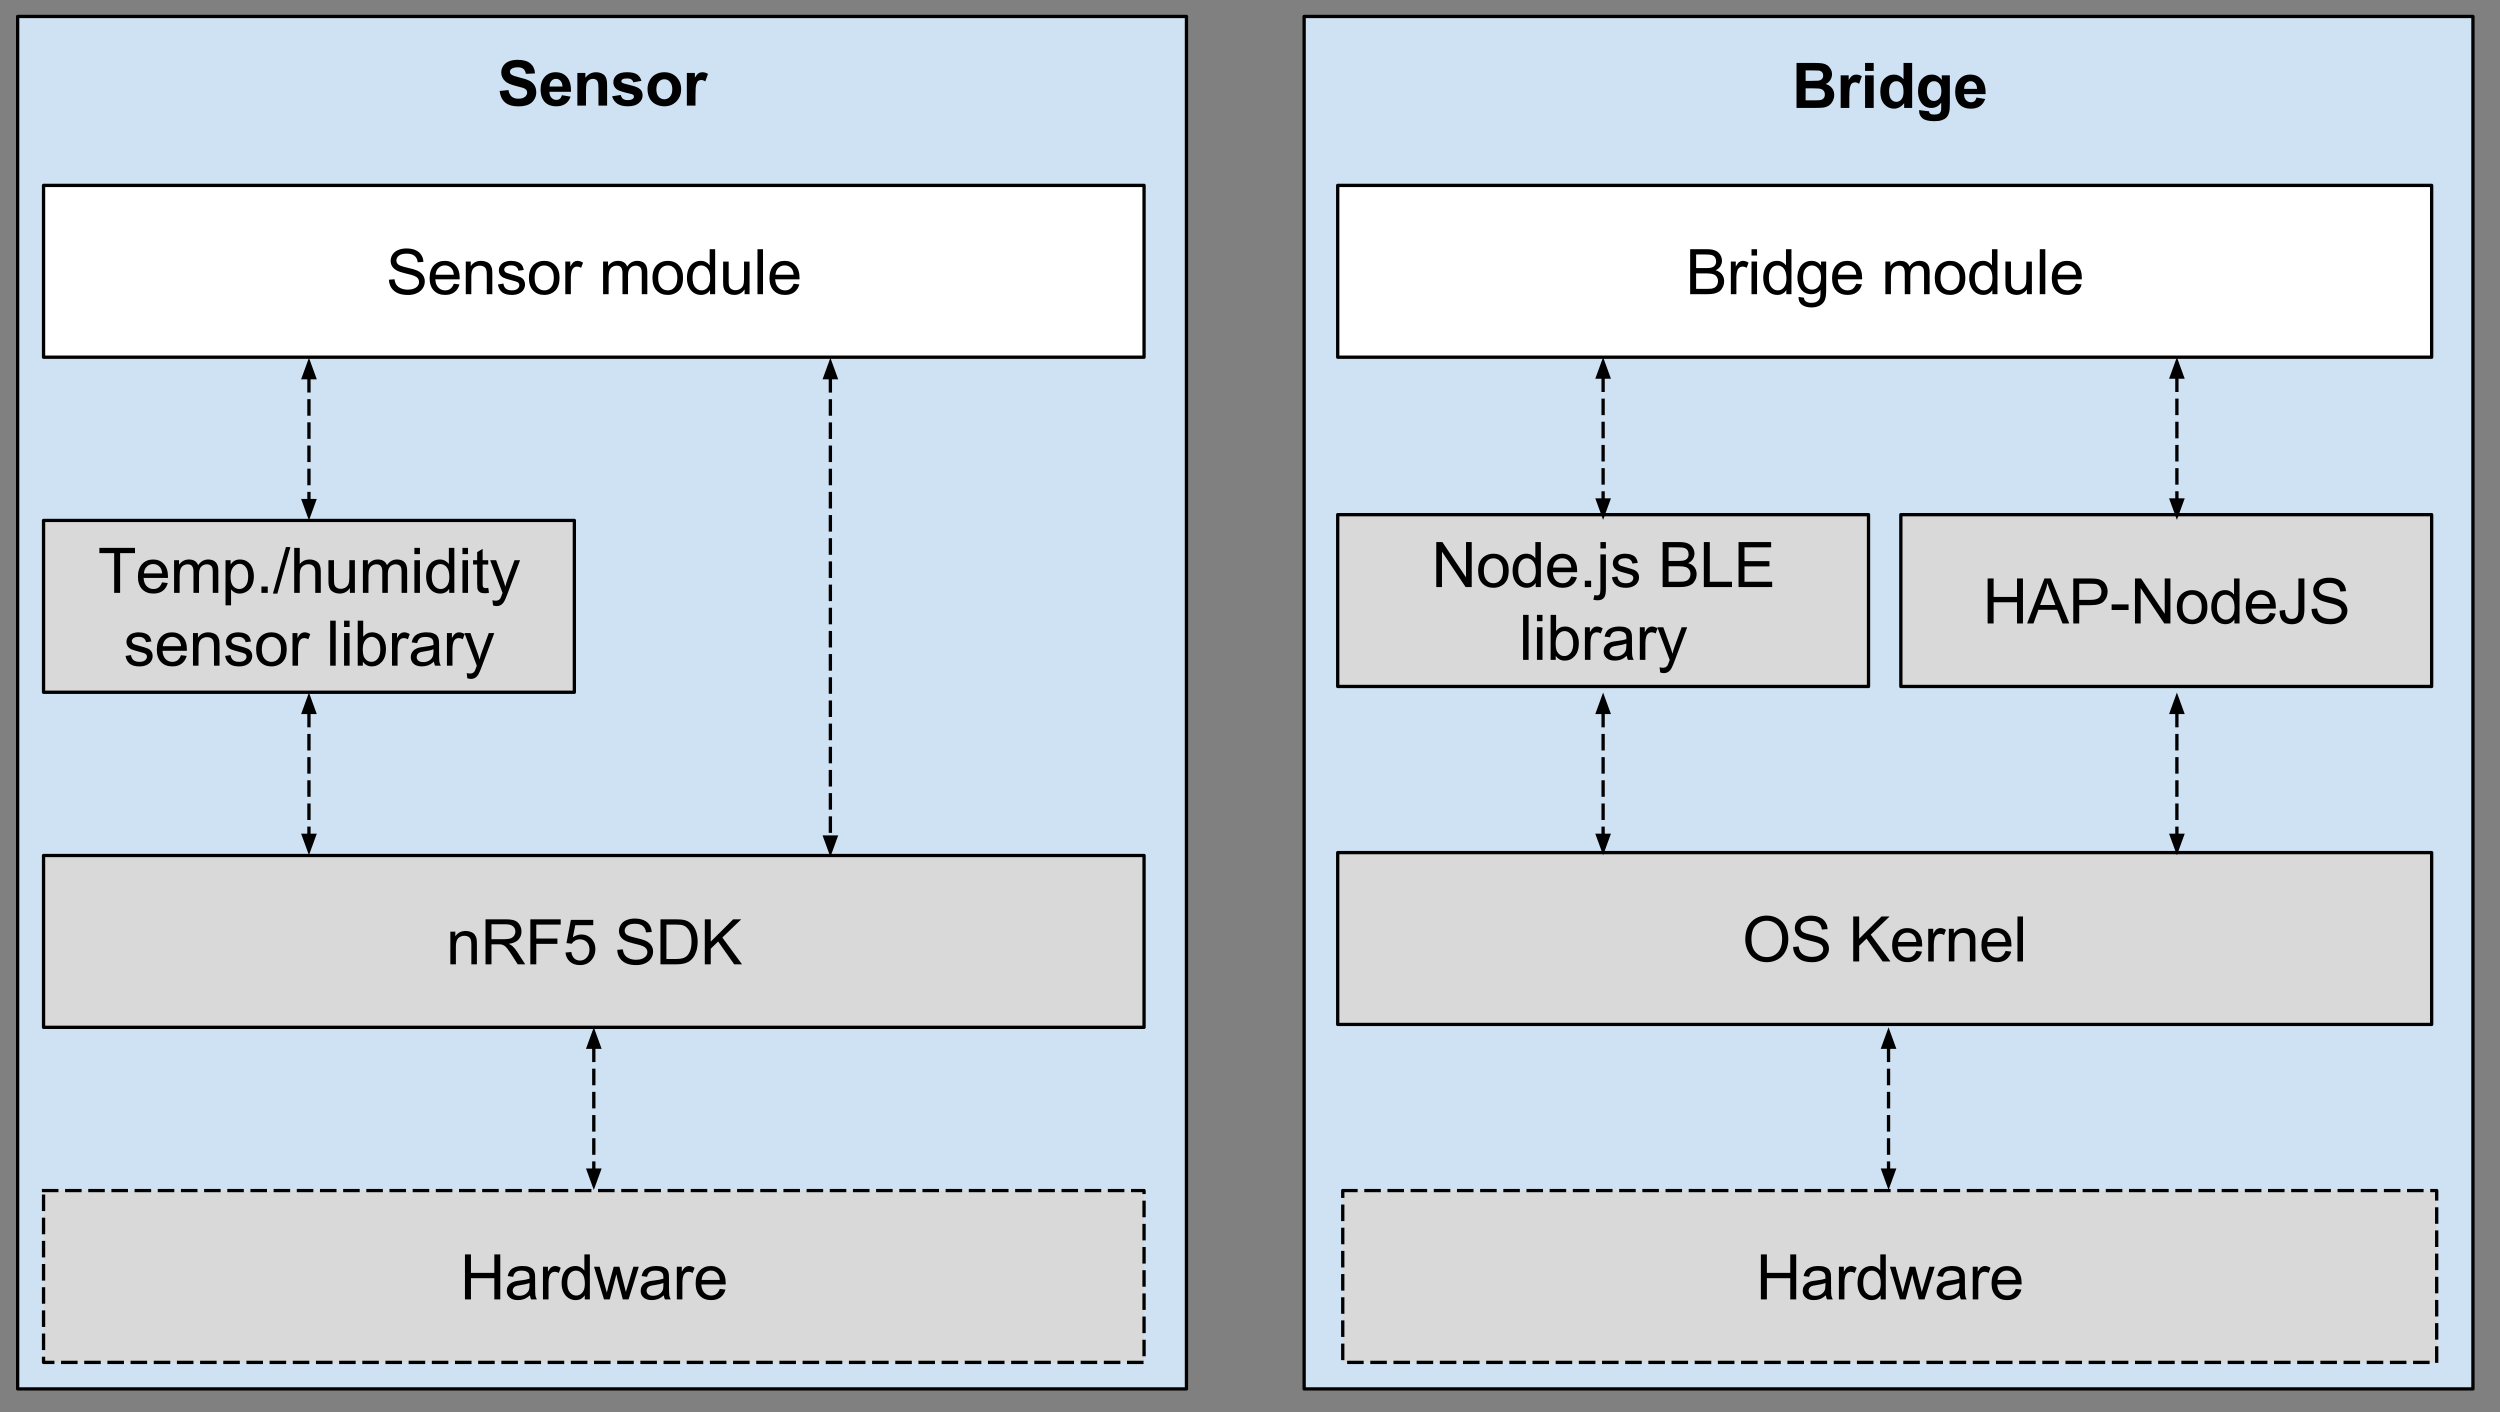 <?xml version="1.0" standalone="yes"?>

<svg version="1.1" viewBox="0.0 0.0 755.199 426.667" fill="none" stroke="none" stroke-linecap="square" stroke-miterlimit="10" xmlns="http://www.w3.org/2000/svg" xmlns:xlink="http://www.w3.org/1999/xlink"><rect x="0.0" y="0.0" width="755.199" height="426.667" fill="#808080" stroke="none"/><clipPath id="p.0"><path d="m0 0l755.199 0l0 426.667l-755.199 0l0 -426.667z" clip-rule="nonzero"></path></clipPath><g clip-path="url(#p.0)"><path fill="#000000" fill-opacity="0.0" d="m0 0l755.199 0l0 426.667l-755.199 0z" fill-rule="evenodd"></path><path fill="#cfe2f3" d="m5.333 4.976l353.071 0l0 414.583l-353.071 0z" fill-rule="evenodd"></path><path stroke="#000000" stroke-width="1.0" stroke-linejoin="round" stroke-linecap="butt" d="m5.333 4.976l353.071 0l0 414.583l-353.071 0z" fill-rule="evenodd"></path><path fill="#ffffff" d="m13.155 56.0l332.441 0l0 51.906l-332.441 0z" fill-rule="evenodd"></path><path stroke="#000000" stroke-width="1.0" stroke-linejoin="round" stroke-linecap="butt" d="m13.155 56.0l332.441 0l0 51.906l-332.441 0z" fill-rule="evenodd"></path><path fill="#000000" d="m117.493 84.498l1.688 -0.141q0.125 1.016 0.562 1.672q0.438 0.656 1.359 1.062q0.938 0.406 2.094 0.406q1.031 0 1.812 -0.312q0.797 -0.312 1.188 -0.844q0.391 -0.531 0.391 -1.156q0 -0.641 -0.375 -1.109q-0.375 -0.484 -1.234 -0.812q-0.547 -0.219 -2.422 -0.656q-1.875 -0.453 -2.625 -0.859q-0.969 -0.516 -1.453 -1.266q-0.469 -0.75 -0.469 -1.688q0 -1.031 0.578 -1.922q0.594 -0.906 1.703 -1.359q1.125 -0.469 2.5 -0.469q1.516 0 2.672 0.484q1.156 0.484 1.766 1.438q0.625 0.938 0.672 2.141l-1.719 0.125q-0.141 -1.281 -0.953 -1.938q-0.797 -0.672 -2.359 -0.672q-1.625 0 -2.375 0.609q-0.75 0.594 -0.75 1.438q0 0.734 0.531 1.203q0.516 0.469 2.703 0.969q2.203 0.5 3.016 0.875q1.188 0.547 1.75 1.391q0.578 0.828 0.578 1.922q0 1.094 -0.625 2.062q-0.625 0.953 -1.797 1.484q-1.156 0.531 -2.609 0.531q-1.844 0 -3.094 -0.531q-1.25 -0.547 -1.969 -1.625q-0.703 -1.078 -0.734 -2.453zm19.584 1.203l1.719 0.219q-0.406 1.5 -1.516 2.344q-1.094 0.828 -2.812 0.828q-2.156 0 -3.422 -1.328q-1.266 -1.328 -1.266 -3.734q0 -2.484 1.266 -3.859q1.281 -1.375 3.328 -1.375q1.984 0 3.234 1.344q1.25 1.344 1.25 3.797q0 0.141 -0.016 0.438l-7.344 0q0.094 1.625 0.922 2.484q0.828 0.859 2.062 0.859q0.906 0 1.547 -0.469q0.656 -0.484 1.047 -1.547zm-5.484 -2.703l5.5 0q-0.109 -1.234 -0.625 -1.859q-0.797 -0.969 -2.078 -0.969q-1.141 0 -1.938 0.781q-0.781 0.766 -0.859 2.047zm9.11 5.875l0 -9.859l1.5 0l0 1.406q1.094 -1.625 3.141 -1.625q0.891 0 1.641 0.328q0.75 0.312 1.109 0.844q0.375 0.516 0.531 1.219q0.094 0.469 0.094 1.625l0 6.062l-1.672 0l0 -6.0q0 -1.016 -0.203 -1.516q-0.188 -0.516 -0.688 -0.812q-0.5 -0.297 -1.172 -0.297q-1.062 0 -1.844 0.672q-0.766 0.672 -0.766 2.578l0 5.375l-1.672 0zm9.704 -2.938l1.656 -0.266q0.141 1.0 0.766 1.531q0.641 0.516 1.781 0.516q1.156 0 1.703 -0.469q0.562 -0.469 0.562 -1.094q0 -0.562 -0.484 -0.891q-0.344 -0.219 -1.703 -0.562q-1.844 -0.469 -2.562 -0.797q-0.703 -0.344 -1.078 -0.938q-0.359 -0.609 -0.359 -1.328q0 -0.656 0.297 -1.219q0.312 -0.562 0.828 -0.938q0.391 -0.281 1.062 -0.484q0.672 -0.203 1.438 -0.203q1.172 0 2.047 0.344q0.875 0.328 1.281 0.906q0.422 0.562 0.578 1.516l-1.625 0.219q-0.109 -0.75 -0.656 -1.172q-0.531 -0.438 -1.5 -0.438q-1.156 0 -1.641 0.391q-0.484 0.375 -0.484 0.875q0 0.328 0.203 0.594q0.203 0.266 0.641 0.438q0.25 0.094 1.469 0.438q1.766 0.469 2.469 0.766q0.703 0.297 1.094 0.875q0.406 0.578 0.406 1.438q0 0.828 -0.484 1.578q-0.484 0.734 -1.406 1.141q-0.922 0.391 -2.078 0.391q-1.922 0 -2.938 -0.797q-1.0 -0.797 -1.281 -2.359zm9.375 -1.984q0 -2.734 1.531 -4.062q1.266 -1.094 3.094 -1.094q2.031 0 3.312 1.344q1.297 1.328 1.297 3.672q0 1.906 -0.578 3.0q-0.562 1.078 -1.656 1.688q-1.078 0.594 -2.375 0.594q-2.062 0 -3.344 -1.328q-1.281 -1.328 -1.281 -3.812zm1.719 0q0 1.891 0.828 2.828q0.828 0.938 2.078 0.938q1.25 0 2.062 -0.938q0.828 -0.953 0.828 -2.891q0 -1.828 -0.828 -2.766q-0.828 -0.938 -2.062 -0.938q-1.25 0 -2.078 0.938q-0.828 0.938 -0.828 2.828zm9.266 4.922l0 -9.859l1.5 0l0 1.5q0.578 -1.047 1.062 -1.375q0.484 -0.344 1.078 -0.344q0.844 0 1.719 0.547l-0.578 1.547q-0.609 -0.359 -1.234 -0.359q-0.547 0 -0.984 0.328q-0.422 0.328 -0.609 0.906q-0.281 0.891 -0.281 1.953l0 5.156l-1.672 0zm11.412 0l0 -9.859l1.5 0l0 1.391q0.453 -0.719 1.219 -1.156q0.781 -0.453 1.766 -0.453q1.094 0 1.797 0.453q0.703 0.453 0.984 1.281q1.172 -1.734 3.047 -1.734q1.469 0 2.25 0.812q0.797 0.812 0.797 2.5l0 6.766l-1.672 0l0 -6.203q0 -1.0 -0.156 -1.438q-0.156 -0.453 -0.594 -0.719q-0.422 -0.266 -1.0 -0.266q-1.031 0 -1.719 0.688q-0.688 0.688 -0.688 2.219l0 5.719l-1.672 0l0 -6.406q0 -1.109 -0.406 -1.656q-0.406 -0.562 -1.344 -0.562q-0.703 0 -1.312 0.375q-0.594 0.359 -0.859 1.078q-0.266 0.719 -0.266 2.062l0 5.109l-1.672 0zm14.916 -4.922q0 -2.734 1.531 -4.062q1.266 -1.094 3.094 -1.094q2.031 0 3.312 1.344q1.297 1.328 1.297 3.672q0 1.906 -0.578 3.0q-0.562 1.078 -1.656 1.688q-1.078 0.594 -2.375 0.594q-2.062 0 -3.344 -1.328q-1.281 -1.328 -1.281 -3.812zm1.719 0q0 1.891 0.828 2.828q0.828 0.938 2.078 0.938q1.25 0 2.062 -0.938q0.828 -0.953 0.828 -2.891q0 -1.828 -0.828 -2.766q-0.828 -0.938 -2.062 -0.938q-1.25 0 -2.078 0.938q-0.828 0.938 -0.828 2.828zm15.673 4.922l0 -1.25q-0.938 1.469 -2.75 1.469q-1.172 0 -2.172 -0.641q-0.984 -0.656 -1.531 -1.812q-0.531 -1.172 -0.531 -2.688q0 -1.469 0.484 -2.672q0.5 -1.203 1.469 -1.844q0.984 -0.641 2.203 -0.641q0.891 0 1.578 0.375q0.703 0.375 1.141 0.984l0 -4.875l1.656 0l0 13.594l-1.547 0zm-5.281 -4.922q0 1.891 0.797 2.828q0.812 0.938 1.891 0.938q1.094 0 1.859 -0.891q0.766 -0.891 0.766 -2.734q0 -2.016 -0.781 -2.953q-0.781 -0.953 -1.922 -0.953q-1.109 0 -1.859 0.906q-0.75 0.906 -0.75 2.859zm15.719 4.922l0 -1.453q-1.141 1.672 -3.125 1.672q-0.859 0 -1.625 -0.328q-0.75 -0.344 -1.125 -0.844q-0.359 -0.5 -0.516 -1.234q-0.094 -0.5 -0.094 -1.562l0 -6.109l1.672 0l0 5.469q0 1.312 0.094 1.766q0.156 0.656 0.672 1.031q0.516 0.375 1.266 0.375q0.75 0 1.406 -0.375q0.656 -0.391 0.922 -1.047q0.281 -0.672 0.281 -1.938l0 -5.281l1.672 0l0 9.859l-1.5 0zm3.891 0l0 -13.594l1.672 0l0 13.594l-1.672 0zm10.926 -3.172l1.719 0.219q-0.406 1.5 -1.516 2.344q-1.094 0.828 -2.812 0.828q-2.156 0 -3.422 -1.328q-1.266 -1.328 -1.266 -3.734q0 -2.484 1.266 -3.859q1.281 -1.375 3.328 -1.375q1.984 0 3.234 1.344q1.25 1.344 1.25 3.797q0 0.141 -0.016 0.438l-7.344 0q0.094 1.625 0.922 2.484q0.828 0.859 2.062 0.859q0.906 0 1.547 -0.469q0.656 -0.484 1.047 -1.547zm-5.484 -2.703l5.5 0q-0.109 -1.234 -0.625 -1.859q-0.797 -0.969 -2.078 -0.969q-1.141 0 -1.938 0.781q-0.781 0.766 -0.859 2.047z" fill-rule="nonzero"></path><path fill="#d9d9d9" d="m13.155 258.429l332.441 0l0 51.905l-332.441 0z" fill-rule="evenodd"></path><path stroke="#000000" stroke-width="1.0" stroke-linejoin="round" stroke-linecap="butt" d="m13.155 258.429l332.441 0l0 51.905l-332.441 0z" fill-rule="evenodd"></path><path fill="#000000" d="m136.043 291.301l0 -9.859l1.5 0l0 1.406q1.094 -1.625 3.141 -1.625q0.891 0 1.641 0.328q0.75 0.312 1.109 0.844q0.375 0.516 0.531 1.219q0.094 0.469 0.094 1.625l0 6.062l-1.672 0l0 -6.0q0 -1.016 -0.203 -1.516q-0.188 -0.516 -0.688 -0.812q-0.5 -0.297 -1.172 -0.297q-1.062 0 -1.844 0.672q-0.766 0.672 -0.766 2.578l0 5.375l-1.672 0zm10.626 0l0 -13.594l6.031 0q1.812 0 2.75 0.359q0.953 0.359 1.516 1.297q0.562 0.922 0.562 2.047q0 1.453 -0.938 2.453q-0.922 0.984 -2.891 1.25q0.719 0.344 1.094 0.672q0.781 0.734 1.484 1.812l2.375 3.703l-2.266 0l-1.797 -2.828q-0.797 -1.219 -1.312 -1.875q-0.5 -0.656 -0.906 -0.906q-0.406 -0.266 -0.812 -0.359q-0.312 -0.078 -1.016 -0.078l-2.078 0l0 6.047l-1.797 0zm1.797 -7.594l3.859 0q1.234 0 1.922 -0.25q0.703 -0.266 1.062 -0.828q0.375 -0.562 0.375 -1.219q0 -0.969 -0.703 -1.578q-0.703 -0.625 -2.219 -0.625l-4.297 0l0 4.5zm11.739 7.594l0 -13.594l9.172 0l0 1.594l-7.375 0l0 4.219l6.375 0l0 1.609l-6.375 0l0 6.172l-1.797 0zm10.615 -3.562l1.766 -0.156q0.188 1.281 0.891 1.938q0.719 0.641 1.719 0.641q1.203 0 2.031 -0.906q0.844 -0.906 0.844 -2.422q0 -1.422 -0.812 -2.25q-0.797 -0.828 -2.094 -0.828q-0.797 0 -1.453 0.375q-0.641 0.359 -1.016 0.953l-1.578 -0.203l1.328 -7.0l6.766 0l0 1.609l-5.438 0l-0.734 3.641q1.234 -0.844 2.578 -0.844q1.781 0 3.0 1.234q1.234 1.234 1.234 3.172q0 1.844 -1.078 3.188q-1.312 1.656 -3.578 1.656q-1.859 0 -3.031 -1.031q-1.172 -1.047 -1.344 -2.766zm15.637 -0.812l1.688 -0.141q0.125 1.016 0.562 1.672q0.438 0.656 1.359 1.062q0.938 0.406 2.094 0.406q1.031 0 1.812 -0.312q0.797 -0.312 1.188 -0.844q0.391 -0.531 0.391 -1.156q0 -0.641 -0.375 -1.109q-0.375 -0.484 -1.234 -0.812q-0.547 -0.219 -2.422 -0.656q-1.875 -0.453 -2.625 -0.859q-0.969 -0.516 -1.453 -1.266q-0.469 -0.75 -0.469 -1.688q0 -1.031 0.578 -1.922q0.594 -0.906 1.703 -1.359q1.125 -0.469 2.5 -0.469q1.516 0 2.672 0.484q1.156 0.484 1.766 1.438q0.625 0.938 0.672 2.141l-1.719 0.125q-0.141 -1.281 -0.953 -1.938q-0.797 -0.672 -2.359 -0.672q-1.625 0 -2.375 0.609q-0.75 0.594 -0.75 1.438q0 0.734 0.531 1.203q0.516 0.469 2.703 0.969q2.203 0.5 3.016 0.875q1.188 0.547 1.75 1.391q0.578 0.828 0.578 1.922q0 1.094 -0.625 2.062q-0.625 0.953 -1.797 1.484q-1.156 0.531 -2.609 0.531q-1.844 0 -3.094 -0.531q-1.25 -0.547 -1.969 -1.625q-0.703 -1.078 -0.734 -2.453zm13.053 4.375l0 -13.594l4.688 0q1.578 0 2.422 0.188q1.156 0.266 1.984 0.969q1.078 0.922 1.609 2.344q0.531 1.406 0.531 3.219q0 1.547 -0.359 2.75q-0.359 1.188 -0.922 1.984q-0.562 0.781 -1.234 1.234q-0.672 0.438 -1.625 0.672q-0.953 0.234 -2.188 0.234l-4.906 0zm1.797 -1.609l2.906 0q1.344 0 2.109 -0.25q0.766 -0.25 1.219 -0.703q0.641 -0.641 1.0 -1.719q0.359 -1.078 0.359 -2.625q0 -2.125 -0.703 -3.266q-0.703 -1.156 -1.703 -1.547q-0.719 -0.281 -2.328 -0.281l-2.859 0l0 10.391zm11.598 1.609l0 -13.594l1.797 0l0 6.734l6.766 -6.734l2.438 0l-5.703 5.5l5.953 8.094l-2.375 0l-4.844 -6.891l-2.234 2.172l0 4.719l-1.797 0z" fill-rule="nonzero"></path><path fill="#d9d9d9" d="m13.155 359.643l332.441 0l0 51.906l-332.441 0z" fill-rule="evenodd"></path><path stroke="#000000" stroke-width="1.0" stroke-linejoin="round" stroke-linecap="butt" stroke-dasharray="4.0,3.0" d="m13.155 359.643l332.441 0l0 51.906l-332.441 0z" fill-rule="evenodd"></path><path fill="#000000" d="m140.454 392.516l0 -13.594l1.812 0l0 5.578l7.062 0l0 -5.578l1.797 0l0 13.594l-1.797 0l0 -6.406l-7.062 0l0 6.406l-1.812 0zm19.645 -1.219q-0.938 0.797 -1.797 1.125q-0.859 0.312 -1.844 0.312q-1.609 0 -2.484 -0.781q-0.875 -0.797 -0.875 -2.031q0 -0.734 0.328 -1.328q0.328 -0.594 0.859 -0.953q0.531 -0.359 1.203 -0.547q0.5 -0.141 1.484 -0.25q2.031 -0.25 2.984 -0.578q0 -0.344 0 -0.438q0 -1.016 -0.469 -1.438q-0.641 -0.562 -1.906 -0.562q-1.172 0 -1.734 0.406q-0.562 0.406 -0.828 1.469l-1.641 -0.234q0.234 -1.047 0.734 -1.688q0.516 -0.641 1.469 -0.984q0.969 -0.359 2.25 -0.359q1.266 0 2.047 0.297q0.781 0.297 1.156 0.75q0.375 0.453 0.516 1.141q0.094 0.422 0.094 1.531l0 2.234q0 2.328 0.094 2.953q0.109 0.609 0.438 1.172l-1.75 0q-0.266 -0.516 -0.328 -1.219zm-0.141 -3.719q-0.906 0.359 -2.734 0.625q-1.031 0.141 -1.453 0.328q-0.422 0.188 -0.656 0.547q-0.234 0.359 -0.234 0.797q0 0.672 0.5 1.125q0.516 0.438 1.484 0.438q0.969 0 1.719 -0.422q0.75 -0.438 1.109 -1.156q0.266 -0.578 0.266 -1.672l0 -0.609zm4.063 4.938l0 -9.859l1.5 0l0 1.5q0.578 -1.047 1.062 -1.375q0.484 -0.344 1.078 -0.344q0.844 0 1.719 0.547l-0.578 1.547q-0.609 -0.359 -1.234 -0.359q-0.547 0 -0.984 0.328q-0.422 0.328 -0.609 0.906q-0.281 0.891 -0.281 1.953l0 5.156l-1.672 0zm12.619 0l0 -1.25q-0.938 1.469 -2.75 1.469q-1.172 0 -2.172 -0.641q-0.984 -0.656 -1.531 -1.812q-0.531 -1.172 -0.531 -2.688q0 -1.469 0.484 -2.672q0.5 -1.203 1.469 -1.844q0.984 -0.641 2.203 -0.641q0.891 0 1.578 0.375q0.703 0.375 1.141 0.984l0 -4.875l1.656 0l0 13.594l-1.547 0zm-5.281 -4.922q0 1.891 0.797 2.828q0.812 0.938 1.891 0.938q1.094 0 1.859 -0.891q0.766 -0.891 0.766 -2.734q0 -2.016 -0.781 -2.953q-0.781 -0.953 -1.922 -0.953q-1.109 0 -1.859 0.906q-0.75 0.906 -0.75 2.859zm11.094 4.922l-3.016 -9.859l1.719 0l1.562 5.688l0.594 2.125q0.031 -0.156 0.5 -2.031l1.578 -5.781l1.719 0l1.469 5.719l0.484 1.891l0.578 -1.906l1.688 -5.703l1.625 0l-3.078 9.859l-1.734 0l-1.578 -5.906l-0.375 -1.672l-2.0 7.578l-1.734 0zm18.082 -1.219q-0.938 0.797 -1.797 1.125q-0.859 0.312 -1.844 0.312q-1.609 0 -2.484 -0.781q-0.875 -0.797 -0.875 -2.031q0 -0.734 0.328 -1.328q0.328 -0.594 0.859 -0.953q0.531 -0.359 1.203 -0.547q0.5 -0.141 1.484 -0.25q2.031 -0.25 2.984 -0.578q0 -0.344 0 -0.438q0 -1.016 -0.469 -1.438q-0.641 -0.562 -1.906 -0.562q-1.172 0 -1.734 0.406q-0.562 0.406 -0.828 1.469l-1.641 -0.234q0.234 -1.047 0.734 -1.688q0.516 -0.641 1.469 -0.984q0.969 -0.359 2.25 -0.359q1.266 0 2.047 0.297q0.781 0.297 1.156 0.75q0.375 0.453 0.516 1.141q0.094 0.422 0.094 1.531l0 2.234q0 2.328 0.094 2.953q0.109 0.609 0.438 1.172l-1.75 0q-0.266 -0.516 -0.328 -1.219zm-0.141 -3.719q-0.906 0.359 -2.734 0.625q-1.031 0.141 -1.453 0.328q-0.422 0.188 -0.656 0.547q-0.234 0.359 -0.234 0.797q0 0.672 0.5 1.125q0.516 0.438 1.484 0.438q0.969 0 1.719 -0.422q0.75 -0.438 1.109 -1.156q0.266 -0.578 0.266 -1.672l0 -0.609zm4.063 4.938l0 -9.859l1.5 0l0 1.5q0.578 -1.047 1.062 -1.375q0.484 -0.344 1.078 -0.344q0.844 0 1.719 0.547l-0.578 1.547q-0.609 -0.359 -1.234 -0.359q-0.547 0 -0.984 0.328q-0.422 0.328 -0.609 0.906q-0.281 0.891 -0.281 1.953l0 5.156l-1.672 0zm12.978 -3.172l1.719 0.219q-0.406 1.5 -1.516 2.344q-1.094 0.828 -2.812 0.828q-2.156 0 -3.422 -1.328q-1.266 -1.328 -1.266 -3.734q0 -2.484 1.266 -3.859q1.281 -1.375 3.328 -1.375q1.984 0 3.234 1.344q1.25 1.344 1.25 3.797q0 0.141 -0.016 0.438l-7.344 0q0.094 1.625 0.922 2.484q0.828 0.859 2.062 0.859q0.906 0 1.547 -0.469q0.656 -0.484 1.047 -1.547zm-5.484 -2.703l5.5 0q-0.109 -1.234 -0.625 -1.859q-0.797 -0.969 -2.078 -0.969q-1.141 0 -1.938 0.781q-0.781 0.766 -0.859 2.047z" fill-rule="nonzero"></path><path fill="#cfe2f3" d="m393.953 4.976l353.071 0l0 414.583l-353.071 0z" fill-rule="evenodd"></path><path stroke="#000000" stroke-width="1.0" stroke-linejoin="round" stroke-linecap="butt" d="m393.953 4.976l353.071 0l0 414.583l-353.071 0z" fill-rule="evenodd"></path><path fill="#ffffff" d="m404.094 56.0l330.457 0l0 51.906l-330.457 0z" fill-rule="evenodd"></path><path stroke="#000000" stroke-width="1.0" stroke-linejoin="round" stroke-linecap="butt" d="m404.094 56.0l330.457 0l0 51.906l-330.457 0z" fill-rule="evenodd"></path><path fill="#000000" d="m510.563 88.873l0 -13.594l5.109 0q1.547 0 2.484 0.406q0.953 0.406 1.484 1.266q0.531 0.859 0.531 1.797q0 0.875 -0.469 1.656q-0.469 0.766 -1.438 1.234q1.234 0.359 1.891 1.234q0.672 0.875 0.672 2.062q0 0.953 -0.406 1.781q-0.391 0.812 -0.984 1.266q-0.594 0.438 -1.5 0.672q-0.891 0.219 -2.188 0.219l-5.188 0zm1.797 -7.891l2.938 0q1.203 0 1.719 -0.156q0.688 -0.203 1.031 -0.672q0.359 -0.469 0.359 -1.188q0 -0.672 -0.328 -1.188q-0.328 -0.516 -0.938 -0.703q-0.594 -0.203 -2.062 -0.203l-2.719 0l0 4.109zm0 6.281l3.391 0q0.875 0 1.219 -0.062q0.625 -0.109 1.047 -0.359q0.422 -0.266 0.688 -0.766q0.266 -0.5 0.266 -1.141q0 -0.766 -0.391 -1.328q-0.391 -0.562 -1.078 -0.781q-0.688 -0.234 -1.984 -0.234l-3.156 0l0 4.672zm10.49 1.609l0 -9.859l1.5 0l0 1.5q0.578 -1.047 1.062 -1.375q0.484 -0.344 1.078 -0.344q0.844 0 1.719 0.547l-0.578 1.547q-0.609 -0.359 -1.234 -0.359q-0.547 0 -0.984 0.328q-0.422 0.328 -0.609 0.906q-0.281 0.891 -0.281 1.953l0 5.156l-1.672 0zm6.244 -11.688l0 -1.906l1.672 0l0 1.906l-1.672 0zm0 11.688l0 -9.859l1.672 0l0 9.859l-1.672 0zm10.52 0l0 -1.25q-0.938 1.469 -2.75 1.469q-1.172 0 -2.172 -0.641q-0.984 -0.656 -1.531 -1.812q-0.531 -1.172 -0.531 -2.688q0 -1.469 0.484 -2.672q0.5 -1.203 1.469 -1.844q0.984 -0.641 2.203 -0.641q0.891 0 1.578 0.375q0.703 0.375 1.141 0.984l0 -4.875l1.656 0l0 13.594l-1.547 0zm-5.281 -4.922q0 1.891 0.797 2.828q0.812 0.938 1.891 0.938q1.094 0 1.859 -0.891q0.766 -0.891 0.766 -2.734q0 -2.016 -0.781 -2.953q-0.781 -0.953 -1.922 -0.953q-1.109 0 -1.859 0.906q-0.75 0.906 -0.75 2.859zm8.969 5.734l1.609 0.25q0.109 0.75 0.578 1.094q0.609 0.453 1.688 0.453q1.172 0 1.797 -0.469q0.625 -0.453 0.859 -1.281q0.125 -0.516 0.109 -2.156q-1.094 1.297 -2.719 1.297q-2.031 0 -3.156 -1.469q-1.109 -1.469 -1.109 -3.516q0 -1.406 0.516 -2.594q0.516 -1.203 1.484 -1.844q0.969 -0.656 2.266 -0.656q1.75 0 2.875 1.406l0 -1.188l1.547 0l0 8.516q0 2.312 -0.469 3.266q-0.469 0.969 -1.484 1.516q-1.016 0.562 -2.5 0.562q-1.766 0 -2.859 -0.797q-1.078 -0.797 -1.031 -2.391zm1.375 -5.922q0 1.953 0.766 2.844q0.781 0.891 1.938 0.891q1.141 0 1.922 -0.891q0.781 -0.891 0.781 -2.781q0 -1.812 -0.812 -2.719q-0.797 -0.922 -1.922 -0.922q-1.109 0 -1.891 0.906q-0.781 0.891 -0.781 2.672zm16.048 1.938l1.719 0.219q-0.406 1.5 -1.516 2.344q-1.094 0.828 -2.812 0.828q-2.156 0 -3.422 -1.328q-1.266 -1.328 -1.266 -3.734q0 -2.484 1.266 -3.859q1.281 -1.375 3.328 -1.375q1.984 0 3.234 1.344q1.25 1.344 1.25 3.797q0 0.141 -0.016 0.438l-7.344 0q0.094 1.625 0.922 2.484q0.828 0.859 2.062 0.859q0.906 0 1.547 -0.469q0.656 -0.484 1.047 -1.547zm-5.484 -2.703l5.5 0q-0.109 -1.234 -0.625 -1.859q-0.797 -0.969 -2.078 -0.969q-1.141 0 -1.938 0.781q-0.781 0.766 -0.859 2.047zm14.293 5.875l0 -9.859l1.5 0l0 1.391q0.453 -0.719 1.219 -1.156q0.781 -0.453 1.766 -0.453q1.094 0 1.797 0.453q0.703 0.453 0.984 1.281q1.172 -1.734 3.047 -1.734q1.469 0 2.25 0.812q0.797 0.812 0.797 2.5l0 6.766l-1.672 0l0 -6.203q0 -1.0 -0.156 -1.438q-0.156 -0.453 -0.594 -0.719q-0.422 -0.266 -1.0 -0.266q-1.031 0 -1.719 0.688q-0.688 0.688 -0.688 2.219l0 5.719l-1.672 0l0 -6.406q0 -1.109 -0.406 -1.656q-0.406 -0.562 -1.344 -0.562q-0.703 0 -1.312 0.375q-0.594 0.359 -0.859 1.078q-0.266 0.719 -0.266 2.062l0 5.109l-1.672 0zm14.916 -4.922q0 -2.734 1.531 -4.062q1.266 -1.094 3.094 -1.094q2.031 0 3.312 1.344q1.297 1.328 1.297 3.672q0 1.906 -0.578 3.0q-0.562 1.078 -1.656 1.688q-1.078 0.594 -2.375 0.594q-2.062 0 -3.344 -1.328q-1.281 -1.328 -1.281 -3.812zm1.719 0q0 1.891 0.828 2.828q0.828 0.938 2.078 0.938q1.25 0 2.062 -0.938q0.828 -0.953 0.828 -2.891q0 -1.828 -0.828 -2.766q-0.828 -0.938 -2.062 -0.938q-1.25 0 -2.078 0.938q-0.828 0.938 -0.828 2.828zm15.673 4.922l0 -1.25q-0.938 1.469 -2.75 1.469q-1.172 0 -2.172 -0.641q-0.984 -0.656 -1.531 -1.812q-0.531 -1.172 -0.531 -2.688q0 -1.469 0.484 -2.672q0.5 -1.203 1.469 -1.844q0.984 -0.641 2.203 -0.641q0.891 0 1.578 0.375q0.703 0.375 1.141 0.984l0 -4.875l1.656 0l0 13.594l-1.547 0zm-5.281 -4.922q0 1.891 0.797 2.828q0.812 0.938 1.891 0.938q1.094 0 1.859 -0.891q0.766 -0.891 0.766 -2.734q0 -2.016 -0.781 -2.953q-0.781 -0.953 -1.922 -0.953q-1.109 0 -1.859 0.906q-0.75 0.906 -0.75 2.859zm15.719 4.922l0 -1.453q-1.141 1.672 -3.125 1.672q-0.859 0 -1.625 -0.328q-0.75 -0.344 -1.125 -0.844q-0.359 -0.5 -0.516 -1.234q-0.094 -0.5 -0.094 -1.562l0 -6.109l1.672 0l0 5.469q0 1.312 0.094 1.766q0.156 0.656 0.672 1.031q0.516 0.375 1.266 0.375q0.75 0 1.406 -0.375q0.656 -0.391 0.922 -1.047q0.281 -0.672 0.281 -1.938l0 -5.281l1.672 0l0 9.859l-1.5 0zm3.891 0l0 -13.594l1.672 0l0 13.594l-1.672 0zm10.926 -3.172l1.719 0.219q-0.406 1.5 -1.516 2.344q-1.094 0.828 -2.812 0.828q-2.156 0 -3.422 -1.328q-1.266 -1.328 -1.266 -3.734q0 -2.484 1.266 -3.859q1.281 -1.375 3.328 -1.375q1.984 0 3.234 1.344q1.25 1.344 1.25 3.797q0 0.141 -0.016 0.438l-7.344 0q0.094 1.625 0.922 2.484q0.828 0.859 2.062 0.859q0.906 0 1.547 -0.469q0.656 -0.484 1.047 -1.547zm-5.484 -2.703l5.5 0q-0.109 -1.234 -0.625 -1.859q-0.797 -0.969 -2.078 -0.969q-1.141 0 -1.938 0.781q-0.781 0.766 -0.859 2.047z" fill-rule="nonzero"></path><path fill="#d9d9d9" d="m404.094 155.466l160.346 0l0 51.906l-160.346 0z" fill-rule="evenodd"></path><path stroke="#000000" stroke-width="1.0" stroke-linejoin="round" stroke-linecap="butt" d="m404.094 155.466l160.346 0l0 51.906l-160.346 0z" fill-rule="evenodd"></path><path fill="#000000" d="m433.87 177.339l0 -13.594l1.844 0l7.141 10.672l0 -10.672l1.719 0l0 13.594l-1.844 0l-7.141 -10.688l0 10.688l-1.719 0zm12.645 -4.922q0 -2.734 1.531 -4.062q1.266 -1.094 3.094 -1.094q2.031 0 3.312 1.344q1.297 1.328 1.297 3.672q0 1.906 -0.578 3.0q-0.562 1.078 -1.656 1.688q-1.078 0.594 -2.375 0.594q-2.062 0 -3.344 -1.328q-1.281 -1.328 -1.281 -3.812zm1.719 0q0 1.891 0.828 2.828q0.828 0.938 2.078 0.938q1.25 0 2.062 -0.938q0.828 -0.953 0.828 -2.891q0 -1.828 -0.828 -2.766q-0.828 -0.938 -2.062 -0.938q-1.25 0 -2.078 0.938q-0.828 0.938 -0.828 2.828zm15.673 4.922l0 -1.25q-0.938 1.469 -2.75 1.469q-1.172 0 -2.172 -0.641q-0.984 -0.656 -1.531 -1.812q-0.531 -1.172 -0.531 -2.688q0 -1.469 0.484 -2.672q0.5 -1.203 1.469 -1.844q0.984 -0.641 2.203 -0.641q0.891 0 1.578 0.375q0.703 0.375 1.141 0.984l0 -4.875l1.656 0l0 13.594l-1.547 0zm-5.281 -4.922q0 1.891 0.797 2.828q0.812 0.938 1.891 0.938q1.094 0 1.859 -0.891q0.766 -0.891 0.766 -2.734q0 -2.016 -0.781 -2.953q-0.781 -0.953 -1.922 -0.953q-1.109 0 -1.859 0.906q-0.75 0.906 -0.75 2.859zm16.016 1.75l1.719 0.219q-0.406 1.5 -1.516 2.344q-1.094 0.828 -2.812 0.828q-2.156 0 -3.422 -1.328q-1.266 -1.328 -1.266 -3.734q0 -2.484 1.266 -3.859q1.281 -1.375 3.328 -1.375q1.984 0 3.234 1.344q1.25 1.344 1.25 3.797q0 0.141 -0.016 0.438l-7.344 0q0.094 1.625 0.922 2.484q0.828 0.859 2.062 0.859q0.906 0 1.547 -0.469q0.656 -0.484 1.047 -1.547zm-5.484 -2.703l5.5 0q-0.109 -1.234 -0.625 -1.859q-0.797 -0.969 -2.078 -0.969q-1.141 0 -1.938 0.781q-0.781 0.766 -0.859 2.047zm9.579 5.875l0 -1.906l1.906 0l0 1.906l-1.906 0zm4.715 -11.656l0 -1.938l1.656 0l0 1.938l-1.656 0zm-2.125 15.484l0.312 -1.422q0.5 0.125 0.797 0.125q0.516 0 0.766 -0.344q0.25 -0.328 0.25 -1.688l0 -10.359l1.656 0l0 10.391q0 1.828 -0.469 2.547q-0.594 0.922 -2.0 0.922q-0.672 0 -1.312 -0.172zm5.598 -6.766l1.656 -0.266q0.141 1.0 0.766 1.531q0.641 0.516 1.781 0.516q1.156 0 1.703 -0.469q0.562 -0.469 0.562 -1.094q0 -0.562 -0.484 -0.891q-0.344 -0.219 -1.703 -0.562q-1.844 -0.469 -2.562 -0.797q-0.703 -0.344 -1.078 -0.938q-0.359 -0.609 -0.359 -1.328q0 -0.656 0.297 -1.219q0.312 -0.562 0.828 -0.938q0.391 -0.281 1.062 -0.484q0.672 -0.203 1.438 -0.203q1.172 0 2.047 0.344q0.875 0.328 1.281 0.906q0.422 0.562 0.578 1.516l-1.625 0.219q-0.109 -0.75 -0.656 -1.172q-0.531 -0.438 -1.5 -0.438q-1.156 0 -1.641 0.391q-0.484 0.375 -0.484 0.875q0 0.328 0.203 0.594q0.203 0.266 0.641 0.438q0.25 0.094 1.469 0.438q1.766 0.469 2.469 0.766q0.703 0.297 1.094 0.875q0.406 0.578 0.406 1.438q0 0.828 -0.484 1.578q-0.484 0.734 -1.406 1.141q-0.922 0.391 -2.078 0.391q-1.922 0 -2.938 -0.797q-1.0 -0.797 -1.281 -2.359zm15.324 2.938l0 -13.594l5.109 0q1.547 0 2.484 0.406q0.953 0.406 1.484 1.266q0.531 0.859 0.531 1.797q0 0.875 -0.469 1.656q-0.469 0.766 -1.438 1.234q1.234 0.359 1.891 1.234q0.672 0.875 0.672 2.062q0 0.953 -0.406 1.781q-0.391 0.812 -0.984 1.266q-0.594 0.438 -1.5 0.672q-0.891 0.219 -2.188 0.219l-5.188 0zm1.797 -7.891l2.938 0q1.203 0 1.719 -0.156q0.688 -0.203 1.031 -0.672q0.359 -0.469 0.359 -1.188q0 -0.672 -0.328 -1.188q-0.328 -0.516 -0.938 -0.703q-0.594 -0.203 -2.062 -0.203l-2.719 0l0 4.109zm0 6.281l3.391 0q0.875 0 1.219 -0.062q0.625 -0.109 1.047 -0.359q0.422 -0.266 0.688 -0.766q0.266 -0.5 0.266 -1.141q0 -0.766 -0.391 -1.328q-0.391 -0.562 -1.078 -0.781q-0.688 -0.234 -1.984 -0.234l-3.156 0l0 4.672zm10.647 1.609l0 -13.594l1.797 0l0 11.984l6.703 0l0 1.609l-8.5 0zm10.485 0l0 -13.594l9.844 0l0 1.594l-8.047 0l0 4.172l7.531 0l0 1.594l-7.531 0l0 4.625l8.359 0l0 1.609l-10.156 0z" fill-rule="nonzero"></path><path fill="#000000" d="m460.089 199.339l0 -13.594l1.672 0l0 13.594l-1.672 0zm4.192 -11.688l0 -1.906l1.672 0l0 1.906l-1.672 0zm0 11.688l0 -9.859l1.672 0l0 9.859l-1.672 0zm5.676 0l-1.547 0l0 -13.594l1.656 0l0 4.844q1.062 -1.328 2.703 -1.328q0.906 0 1.719 0.375q0.812 0.359 1.328 1.031q0.531 0.656 0.828 1.594q0.297 0.938 0.297 2.0q0 2.531 -1.25 3.922q-1.25 1.375 -3.0 1.375q-1.75 0 -2.734 -1.453l0 1.234zm-0.016 -5.0q0 1.766 0.469 2.562q0.797 1.281 2.141 1.281q1.094 0 1.891 -0.938q0.797 -0.953 0.797 -2.844q0 -1.922 -0.766 -2.844q-0.766 -0.922 -1.844 -0.922q-1.094 0 -1.891 0.953q-0.797 0.953 -0.797 2.75zm8.829 5.0l0 -9.859l1.5 0l0 1.5q0.578 -1.047 1.062 -1.375q0.484 -0.344 1.078 -0.344q0.844 0 1.719 0.547l-0.578 1.547q-0.609 -0.359 -1.234 -0.359q-0.547 0 -0.984 0.328q-0.422 0.328 -0.609 0.906q-0.281 0.891 -0.281 1.953l0 5.156l-1.672 0zm12.666 -1.219q-0.938 0.797 -1.797 1.125q-0.859 0.312 -1.844 0.312q-1.609 0 -2.484 -0.781q-0.875 -0.797 -0.875 -2.031q0 -0.734 0.328 -1.328q0.328 -0.594 0.859 -0.953q0.531 -0.359 1.203 -0.547q0.5 -0.141 1.484 -0.25q2.031 -0.25 2.984 -0.578q0 -0.344 0 -0.438q0 -1.016 -0.469 -1.438q-0.641 -0.562 -1.906 -0.562q-1.172 0 -1.734 0.406q-0.562 0.406 -0.828 1.469l-1.641 -0.234q0.234 -1.047 0.734 -1.688q0.516 -0.641 1.469 -0.984q0.969 -0.359 2.25 -0.359q1.266 0 2.047 0.297q0.781 0.297 1.156 0.75q0.375 0.453 0.516 1.141q0.094 0.422 0.094 1.531l0 2.234q0 2.328 0.094 2.953q0.109 0.609 0.438 1.172l-1.75 0q-0.266 -0.516 -0.328 -1.219zm-0.141 -3.719q-0.906 0.359 -2.734 0.625q-1.031 0.141 -1.453 0.328q-0.422 0.188 -0.656 0.547q-0.234 0.359 -0.234 0.797q0 0.672 0.5 1.125q0.516 0.438 1.484 0.438q0.969 0 1.719 -0.422q0.75 -0.438 1.109 -1.156q0.266 -0.578 0.266 -1.672l0 -0.609zm4.063 4.938l0 -9.859l1.5 0l0 1.5q0.578 -1.047 1.062 -1.375q0.484 -0.344 1.078 -0.344q0.844 0 1.719 0.547l-0.578 1.547q-0.609 -0.359 -1.234 -0.359q-0.547 0 -0.984 0.328q-0.422 0.328 -0.609 0.906q-0.281 0.891 -0.281 1.953l0 5.156l-1.672 0zm6.15 3.797l-0.172 -1.562q0.547 0.141 0.953 0.141q0.547 0 0.875 -0.188q0.344 -0.188 0.562 -0.516q0.156 -0.25 0.5 -1.25q0.047 -0.141 0.156 -0.406l-3.734 -9.875l1.797 0l2.047 5.719q0.406 1.078 0.719 2.281q0.281 -1.156 0.688 -2.25l2.094 -5.75l1.672 0l-3.75 10.031q-0.594 1.625 -0.938 2.234q-0.438 0.828 -1.016 1.203q-0.578 0.391 -1.375 0.391q-0.484 0 -1.078 -0.203z" fill-rule="nonzero"></path><path fill="#d9d9d9" d="m405.617 359.643l330.457 0l0 51.906l-330.457 0z" fill-rule="evenodd"></path><path stroke="#000000" stroke-width="1.0" stroke-linejoin="round" stroke-linecap="butt" stroke-dasharray="4.0,3.0" d="m405.617 359.643l330.457 0l0 51.906l-330.457 0z" fill-rule="evenodd"></path><path fill="#000000" d="m531.924 392.516l0 -13.594l1.812 0l0 5.578l7.062 0l0 -5.578l1.797 0l0 13.594l-1.797 0l0 -6.406l-7.062 0l0 6.406l-1.812 0zm19.645 -1.219q-0.938 0.797 -1.797 1.125q-0.859 0.312 -1.844 0.312q-1.609 0 -2.484 -0.781q-0.875 -0.797 -0.875 -2.031q0 -0.734 0.328 -1.328q0.328 -0.594 0.859 -0.953q0.531 -0.359 1.203 -0.547q0.5 -0.141 1.484 -0.25q2.031 -0.25 2.984 -0.578q0 -0.344 0 -0.438q0 -1.016 -0.469 -1.438q-0.641 -0.562 -1.906 -0.562q-1.172 0 -1.734 0.406q-0.562 0.406 -0.828 1.469l-1.641 -0.234q0.234 -1.047 0.734 -1.688q0.516 -0.641 1.469 -0.984q0.969 -0.359 2.25 -0.359q1.266 0 2.047 0.297q0.781 0.297 1.156 0.75q0.375 0.453 0.516 1.141q0.094 0.422 0.094 1.531l0 2.234q0 2.328 0.094 2.953q0.109 0.609 0.438 1.172l-1.75 0q-0.266 -0.516 -0.328 -1.219zm-0.141 -3.719q-0.906 0.359 -2.734 0.625q-1.031 0.141 -1.453 0.328q-0.422 0.188 -0.656 0.547q-0.234 0.359 -0.234 0.797q0 0.672 0.5 1.125q0.516 0.438 1.484 0.438q0.969 0 1.719 -0.422q0.75 -0.438 1.109 -1.156q0.266 -0.578 0.266 -1.672l0 -0.609zm4.063 4.938l0 -9.859l1.5 0l0 1.5q0.578 -1.047 1.062 -1.375q0.484 -0.344 1.078 -0.344q0.844 0 1.719 0.547l-0.578 1.547q-0.609 -0.359 -1.234 -0.359q-0.547 0 -0.984 0.328q-0.422 0.328 -0.609 0.906q-0.281 0.891 -0.281 1.953l0 5.156l-1.672 0zm12.619 0l0 -1.25q-0.938 1.469 -2.75 1.469q-1.172 0 -2.172 -0.641q-0.984 -0.656 -1.531 -1.812q-0.531 -1.172 -0.531 -2.688q0 -1.469 0.484 -2.672q0.5 -1.203 1.469 -1.844q0.984 -0.641 2.203 -0.641q0.891 0 1.578 0.375q0.703 0.375 1.141 0.984l0 -4.875l1.656 0l0 13.594l-1.547 0zm-5.281 -4.922q0 1.891 0.797 2.828q0.812 0.938 1.891 0.938q1.094 0 1.859 -0.891q0.766 -0.891 0.766 -2.734q0 -2.016 -0.781 -2.953q-0.781 -0.953 -1.922 -0.953q-1.109 0 -1.859 0.906q-0.75 0.906 -0.75 2.859zm11.094 4.922l-3.016 -9.859l1.719 0l1.562 5.688l0.594 2.125q0.031 -0.156 0.5 -2.031l1.578 -5.781l1.719 0l1.469 5.719l0.484 1.891l0.578 -1.906l1.688 -5.703l1.625 0l-3.078 9.859l-1.734 0l-1.578 -5.906l-0.375 -1.672l-2.0 7.578l-1.734 0zm18.082 -1.219q-0.938 0.797 -1.797 1.125q-0.859 0.312 -1.844 0.312q-1.609 0 -2.484 -0.781q-0.875 -0.797 -0.875 -2.031q0 -0.734 0.328 -1.328q0.328 -0.594 0.859 -0.953q0.531 -0.359 1.203 -0.547q0.5 -0.141 1.484 -0.25q2.031 -0.25 2.984 -0.578q0 -0.344 0 -0.438q0 -1.016 -0.469 -1.438q-0.641 -0.562 -1.906 -0.562q-1.172 0 -1.734 0.406q-0.562 0.406 -0.828 1.469l-1.641 -0.234q0.234 -1.047 0.734 -1.688q0.516 -0.641 1.469 -0.984q0.969 -0.359 2.25 -0.359q1.266 0 2.047 0.297q0.781 0.297 1.156 0.75q0.375 0.453 0.516 1.141q0.094 0.422 0.094 1.531l0 2.234q0 2.328 0.094 2.953q0.109 0.609 0.438 1.172l-1.75 0q-0.266 -0.516 -0.328 -1.219zm-0.141 -3.719q-0.906 0.359 -2.734 0.625q-1.031 0.141 -1.453 0.328q-0.422 0.188 -0.656 0.547q-0.234 0.359 -0.234 0.797q0 0.672 0.5 1.125q0.516 0.438 1.484 0.438q0.969 0 1.719 -0.422q0.75 -0.438 1.109 -1.156q0.266 -0.578 0.266 -1.672l0 -0.609zm4.063 4.938l0 -9.859l1.5 0l0 1.5q0.578 -1.047 1.062 -1.375q0.484 -0.344 1.078 -0.344q0.844 0 1.719 0.547l-0.578 1.547q-0.609 -0.359 -1.234 -0.359q-0.547 0 -0.984 0.328q-0.422 0.328 -0.609 0.906q-0.281 0.891 -0.281 1.953l0 5.156l-1.672 0zm12.978 -3.172l1.719 0.219q-0.406 1.5 -1.516 2.344q-1.094 0.828 -2.812 0.828q-2.156 0 -3.422 -1.328q-1.266 -1.328 -1.266 -3.734q0 -2.484 1.266 -3.859q1.281 -1.375 3.328 -1.375q1.984 0 3.234 1.344q1.25 1.344 1.25 3.797q0 0.141 -0.016 0.438l-7.344 0q0.094 1.625 0.922 2.484q0.828 0.859 2.062 0.859q0.906 0 1.547 -0.469q0.656 -0.484 1.047 -1.547zm-5.484 -2.703l5.5 0q-0.109 -1.234 -0.625 -1.859q-0.797 -0.969 -2.078 -0.969q-1.141 0 -1.938 0.781q-0.781 0.766 -0.859 2.047z" fill-rule="nonzero"></path><path fill="#d9d9d9" d="m574.205 155.467l160.346 0l0 51.906l-160.346 0z" fill-rule="evenodd"></path><path stroke="#000000" stroke-width="1.0" stroke-linejoin="round" stroke-linecap="butt" d="m574.205 155.467l160.346 0l0 51.906l-160.346 0z" fill-rule="evenodd"></path><path fill="#000000" d="m600.421 188.339l0 -13.594l1.812 0l0 5.578l7.062 0l0 -5.578l1.797 0l0 13.594l-1.797 0l0 -6.406l-7.062 0l0 6.406l-1.812 0zm11.926 0l5.234 -13.594l1.938 0l5.562 13.594l-2.047 0l-1.594 -4.125l-5.688 0l-1.484 4.125l-1.922 0zm3.922 -5.578l4.609 0l-1.406 -3.781q-0.656 -1.703 -0.969 -2.812q-0.266 1.312 -0.734 2.594l-1.5 4.0zm10.022 5.578l0 -13.594l5.125 0q1.359 0 2.078 0.125q1.0 0.172 1.672 0.641q0.672 0.469 1.078 1.312q0.422 0.844 0.422 1.844q0 1.734 -1.109 2.938q-1.094 1.203 -3.984 1.203l-3.484 0l0 5.531l-1.797 0zm1.797 -7.141l3.516 0q1.75 0 2.469 -0.641q0.734 -0.656 0.734 -1.828q0 -0.859 -0.438 -1.469q-0.422 -0.609 -1.125 -0.797q-0.453 -0.125 -1.672 -0.125l-3.484 0l0 4.859zm9.787 3.062l0 -1.688l5.125 0l0 1.688l-5.125 0zm7.056 4.078l0 -13.594l1.844 0l7.141 10.672l0 -10.672l1.719 0l0 13.594l-1.844 0l-7.141 -10.688l0 10.688l-1.719 0zm12.645 -4.922q0 -2.734 1.531 -4.062q1.266 -1.094 3.094 -1.094q2.031 0 3.312 1.344q1.297 1.328 1.297 3.672q0 1.906 -0.578 3.0q-0.562 1.078 -1.656 1.688q-1.078 0.594 -2.375 0.594q-2.062 0 -3.344 -1.328q-1.281 -1.328 -1.281 -3.812zm1.719 0q0 1.891 0.828 2.828q0.828 0.938 2.078 0.938q1.25 0 2.062 -0.938q0.828 -0.953 0.828 -2.891q0 -1.828 -0.828 -2.766q-0.828 -0.938 -2.062 -0.938q-1.25 0 -2.078 0.938q-0.828 0.938 -0.828 2.828zm15.673 4.922l0 -1.25q-0.938 1.469 -2.75 1.469q-1.172 0 -2.172 -0.641q-0.984 -0.656 -1.531 -1.812q-0.531 -1.172 -0.531 -2.688q0 -1.469 0.484 -2.672q0.5 -1.203 1.469 -1.844q0.984 -0.641 2.203 -0.641q0.891 0 1.578 0.375q0.703 0.375 1.141 0.984l0 -4.875l1.656 0l0 13.594l-1.547 0zm-5.281 -4.922q0 1.891 0.797 2.828q0.812 0.938 1.891 0.938q1.094 0 1.859 -0.891q0.766 -0.891 0.766 -2.734q0 -2.016 -0.781 -2.953q-0.781 -0.953 -1.922 -0.953q-1.109 0 -1.859 0.906q-0.75 0.906 -0.75 2.859zm16.016 1.75l1.719 0.219q-0.406 1.5 -1.516 2.344q-1.094 0.828 -2.812 0.828q-2.156 0 -3.422 -1.328q-1.266 -1.328 -1.266 -3.734q0 -2.484 1.266 -3.859q1.281 -1.375 3.328 -1.375q1.984 0 3.234 1.344q1.25 1.344 1.25 3.797q0 0.141 -0.016 0.438l-7.344 0q0.094 1.625 0.922 2.484q0.828 0.859 2.062 0.859q0.906 0 1.547 -0.469q0.656 -0.484 1.047 -1.547zm-5.484 -2.703l5.5 0q-0.109 -1.234 -0.625 -1.859q-0.797 -0.969 -2.078 -0.969q-1.141 0 -1.938 0.781q-0.781 0.766 -0.859 2.047zm8.407 2.016l1.625 -0.219q0.062 1.547 0.578 2.125q0.531 0.578 1.438 0.578q0.688 0 1.172 -0.312q0.5 -0.312 0.672 -0.844q0.188 -0.531 0.188 -1.703l0 -9.359l1.812 0l0 9.266q0 1.703 -0.422 2.641q-0.406 0.938 -1.312 1.438q-0.891 0.484 -2.094 0.484q-1.797 0 -2.75 -1.031q-0.938 -1.031 -0.906 -3.062zm9.641 -0.516l1.688 -0.141q0.125 1.016 0.562 1.672q0.438 0.656 1.359 1.062q0.938 0.406 2.094 0.406q1.031 0 1.812 -0.312q0.797 -0.312 1.188 -0.844q0.391 -0.531 0.391 -1.156q0 -0.641 -0.375 -1.109q-0.375 -0.484 -1.234 -0.812q-0.547 -0.219 -2.422 -0.656q-1.875 -0.453 -2.625 -0.859q-0.969 -0.516 -1.453 -1.266q-0.469 -0.75 -0.469 -1.688q0 -1.031 0.578 -1.922q0.594 -0.906 1.703 -1.359q1.125 -0.469 2.5 -0.469q1.516 0 2.672 0.484q1.156 0.484 1.766 1.438q0.625 0.938 0.672 2.141l-1.719 0.125q-0.141 -1.281 -0.953 -1.938q-0.797 -0.672 -2.359 -0.672q-1.625 0 -2.375 0.609q-0.75 0.594 -0.75 1.438q0 0.734 0.531 1.203q0.516 0.469 2.703 0.969q2.203 0.5 3.016 0.875q1.188 0.547 1.75 1.391q0.578 0.828 0.578 1.922q0 1.094 -0.625 2.062q-0.625 0.953 -1.797 1.484q-1.156 0.531 -2.609 0.531q-1.844 0 -3.094 -0.531q-1.25 -0.547 -1.969 -1.625q-0.703 -1.078 -0.734 -2.453z" fill-rule="nonzero"></path><path fill="#d9d9d9" d="m404.094 257.556l330.457 0l0 51.905l-330.457 0z" fill-rule="evenodd"></path><path stroke="#000000" stroke-width="1.0" stroke-linejoin="round" stroke-linecap="butt" d="m404.094 257.556l330.457 0l0 51.905l-330.457 0z" fill-rule="evenodd"></path><path fill="#000000" d="m527.211 283.804q0 -3.391 1.812 -5.297q1.828 -1.922 4.703 -1.922q1.875 0 3.391 0.906q1.516 0.891 2.297 2.5q0.797 1.609 0.797 3.656q0 2.062 -0.844 3.703q-0.828 1.625 -2.359 2.469q-1.531 0.844 -3.297 0.844q-1.922 0 -3.438 -0.922q-1.5 -0.938 -2.281 -2.531q-0.781 -1.609 -0.781 -3.406zm1.859 0.031q0 2.453 1.312 3.875q1.328 1.406 3.312 1.406q2.031 0 3.344 -1.422q1.312 -1.438 1.312 -4.062q0 -1.656 -0.562 -2.891q-0.547 -1.234 -1.641 -1.922q-1.078 -0.688 -2.422 -0.688q-1.906 0 -3.281 1.312q-1.375 1.312 -1.375 4.391zm12.59 2.219l1.688 -0.141q0.125 1.016 0.562 1.672q0.438 0.656 1.359 1.062q0.938 0.406 2.094 0.406q1.031 0 1.812 -0.312q0.797 -0.312 1.188 -0.844q0.391 -0.531 0.391 -1.156q0 -0.641 -0.375 -1.109q-0.375 -0.484 -1.234 -0.812q-0.547 -0.219 -2.422 -0.656q-1.875 -0.453 -2.625 -0.859q-0.969 -0.516 -1.453 -1.266q-0.469 -0.75 -0.469 -1.688q0 -1.031 0.578 -1.922q0.594 -0.906 1.703 -1.359q1.125 -0.469 2.5 -0.469q1.516 0 2.672 0.484q1.156 0.484 1.766 1.438q0.625 0.938 0.672 2.141l-1.719 0.125q-0.141 -1.281 -0.953 -1.938q-0.797 -0.672 -2.359 -0.672q-1.625 0 -2.375 0.609q-0.75 0.594 -0.75 1.438q0 0.734 0.531 1.203q0.516 0.469 2.703 0.969q2.203 0.5 3.016 0.875q1.188 0.547 1.75 1.391q0.578 0.828 0.578 1.922q0 1.094 -0.625 2.062q-0.625 0.953 -1.797 1.484q-1.156 0.531 -2.609 0.531q-1.844 0 -3.094 -0.531q-1.25 -0.547 -1.969 -1.625q-0.703 -1.078 -0.734 -2.453zm18.158 4.375l0 -13.594l1.797 0l0 6.734l6.766 -6.734l2.438 0l-5.703 5.5l5.953 8.094l-2.375 0l-4.844 -6.891l-2.234 2.172l0 4.719l-1.797 0zm19.053 -3.172l1.719 0.219q-0.406 1.5 -1.516 2.344q-1.094 0.828 -2.812 0.828q-2.156 0 -3.422 -1.328q-1.266 -1.328 -1.266 -3.734q0 -2.484 1.266 -3.859q1.281 -1.375 3.328 -1.375q1.984 0 3.234 1.344q1.25 1.344 1.25 3.797q0 0.141 -0.016 0.438l-7.344 0q0.094 1.625 0.922 2.484q0.828 0.859 2.062 0.859q0.906 0 1.547 -0.469q0.656 -0.484 1.047 -1.547zm-5.484 -2.703l5.5 0q-0.109 -1.234 -0.625 -1.859q-0.797 -0.969 -2.078 -0.969q-1.141 0 -1.938 0.781q-0.781 0.766 -0.859 2.047zm9.094 5.875l0 -9.859l1.5 0l0 1.5q0.578 -1.047 1.062 -1.375q0.484 -0.344 1.078 -0.344q0.844 0 1.719 0.547l-0.578 1.547q-0.609 -0.359 -1.234 -0.359q-0.547 0 -0.984 0.328q-0.422 0.328 -0.609 0.906q-0.281 0.891 -0.281 1.953l0 5.156l-1.672 0zm6.228 0l0 -9.859l1.5 0l0 1.406q1.094 -1.625 3.141 -1.625q0.891 0 1.641 0.328q0.75 0.312 1.109 0.844q0.375 0.516 0.531 1.219q0.094 0.469 0.094 1.625l0 6.062l-1.672 0l0 -6.0q0 -1.016 -0.203 -1.516q-0.188 -0.516 -0.688 -0.812q-0.5 -0.297 -1.172 -0.297q-1.062 0 -1.844 0.672q-0.766 0.672 -0.766 2.578l0 5.375l-1.672 0zm17.126 -3.172l1.719 0.219q-0.406 1.5 -1.516 2.344q-1.094 0.828 -2.812 0.828q-2.156 0 -3.422 -1.328q-1.266 -1.328 -1.266 -3.734q0 -2.484 1.266 -3.859q1.281 -1.375 3.328 -1.375q1.984 0 3.234 1.344q1.25 1.344 1.25 3.797q0 0.141 -0.016 0.438l-7.344 0q0.094 1.625 0.922 2.484q0.828 0.859 2.062 0.859q0.906 0 1.547 -0.469q0.656 -0.484 1.047 -1.547zm-5.484 -2.703l5.5 0q-0.109 -1.234 -0.625 -1.859q-0.797 -0.969 -2.078 -0.969q-1.141 0 -1.938 0.781q-0.781 0.766 -0.859 2.047zm9.079 5.875l0 -13.594l1.672 0l0 13.594l-1.672 0z" fill-rule="nonzero"></path><path fill="#000000" fill-opacity="0.0" d="m394.31 5.688l353.071 0l0 51.906l-353.071 0z" fill-rule="evenodd"></path><path fill="#000000" d="m542.694 19.014l5.438 0q1.609 0 2.406 0.141q0.797 0.125 1.422 0.547q0.625 0.422 1.031 1.141q0.422 0.703 0.422 1.594q0 0.953 -0.516 1.75q-0.5 0.797 -1.391 1.188q1.25 0.375 1.906 1.25q0.672 0.859 0.672 2.047q0 0.922 -0.438 1.797q-0.422 0.875 -1.172 1.406q-0.75 0.516 -1.844 0.641q-0.688 0.078 -3.312 0.094l-4.625 0l0 -13.594zm2.75 2.25l0 3.156l1.797 0q1.609 0 2.0 -0.047q0.703 -0.094 1.094 -0.484q0.406 -0.406 0.406 -1.062q0 -0.641 -0.344 -1.031q-0.344 -0.391 -1.031 -0.484q-0.406 -0.047 -2.344 -0.047l-1.578 0zm0 5.422l0 3.625l2.547 0q1.484 0 1.875 -0.078q0.609 -0.109 1.0 -0.531q0.391 -0.438 0.391 -1.172q0 -0.609 -0.297 -1.031q-0.297 -0.422 -0.859 -0.609q-0.562 -0.203 -2.438 -0.203l-2.219 0zm13.192 5.922l-2.609 0l0 -9.859l2.422 0l0 1.406q0.625 -0.984 1.109 -1.297q0.5 -0.328 1.141 -0.328q0.891 0 1.719 0.5l-0.812 2.266q-0.656 -0.422 -1.219 -0.422q-0.547 0 -0.938 0.297q-0.375 0.297 -0.594 1.094q-0.219 0.781 -0.219 3.297l0 3.047zm4.76 -11.188l0 -2.406l2.609 0l0 2.406l-2.609 0zm0 11.188l0 -9.859l2.609 0l0 9.859l-2.609 0zm14.23 0l-2.422 0l0 -1.453q-0.609 0.844 -1.438 1.266q-0.812 0.406 -1.641 0.406q-1.703 0 -2.922 -1.359q-1.203 -1.375 -1.203 -3.828q0 -2.5 1.172 -3.797q1.188 -1.312 2.984 -1.312q1.656 0 2.859 1.375l0 -4.891l2.609 0l0 13.594zm-6.969 -5.141q0 1.578 0.438 2.281q0.641 1.016 1.766 1.016q0.906 0 1.531 -0.766q0.625 -0.766 0.625 -2.281q0 -1.703 -0.609 -2.438q-0.609 -0.75 -1.562 -0.75q-0.938 0 -1.562 0.734q-0.625 0.734 -0.625 2.203zm9.083 5.797l2.969 0.359q0.078 0.516 0.344 0.703q0.375 0.281 1.172 0.281q1.031 0 1.531 -0.297q0.344 -0.203 0.516 -0.656q0.125 -0.328 0.125 -1.203l0 -1.438q-1.172 1.594 -2.953 1.594q-1.984 0 -3.141 -1.672q-0.906 -1.328 -0.906 -3.312q0 -2.469 1.188 -3.781q1.188 -1.312 2.969 -1.312q1.828 0 3.016 1.609l0 -1.391l2.438 0l0 8.844q0 1.75 -0.297 2.609q-0.281 0.859 -0.797 1.344q-0.516 0.5 -1.391 0.781q-0.859 0.281 -2.188 0.281q-2.516 0 -3.562 -0.859q-1.047 -0.859 -1.047 -2.172q0 -0.141 0.016 -0.312zm2.328 -5.781q0 1.562 0.609 2.297q0.609 0.719 1.5 0.719q0.953 0 1.609 -0.734q0.656 -0.75 0.656 -2.219q0 -1.531 -0.641 -2.266q-0.625 -0.75 -1.578 -0.75q-0.938 0 -1.547 0.734q-0.609 0.719 -0.609 2.219zm15.005 1.984l2.609 0.438q-0.5 1.438 -1.594 2.188q-1.078 0.734 -2.703 0.734q-2.562 0 -3.797 -1.672q-0.969 -1.344 -0.969 -3.406q0 -2.438 1.266 -3.828q1.281 -1.391 3.25 -1.391q2.188 0 3.453 1.453q1.281 1.453 1.234 4.453l-6.531 0q0.016 1.156 0.625 1.812q0.609 0.641 1.5 0.641q0.609 0 1.031 -0.328q0.422 -0.344 0.625 -1.094zm0.156 -2.625q-0.031 -1.141 -0.594 -1.719q-0.547 -0.594 -1.344 -0.594q-0.859 0 -1.406 0.625q-0.562 0.609 -0.547 1.688l3.891 0z" fill-rule="nonzero"></path><path fill="#000000" fill-opacity="0.0" d="m5.333 4.976l353.071 0l0 41.764l-353.071 0z" fill-rule="evenodd"></path><path fill="#000000" d="m150.933 27.474l2.672 -0.266q0.234 1.344 0.969 1.984q0.75 0.625 2.0 0.625q1.328 0 2.0 -0.562q0.672 -0.562 0.672 -1.312q0 -0.484 -0.281 -0.812q-0.281 -0.344 -0.984 -0.594q-0.484 -0.172 -2.203 -0.594q-2.203 -0.547 -3.094 -1.344q-1.266 -1.125 -1.266 -2.734q0 -1.047 0.594 -1.953q0.594 -0.906 1.703 -1.375q1.109 -0.469 2.672 -0.469q2.562 0 3.859 1.125q1.297 1.109 1.359 2.984l-2.75 0.125q-0.172 -1.047 -0.75 -1.5q-0.578 -0.469 -1.75 -0.469q-1.188 0 -1.875 0.5q-0.438 0.312 -0.438 0.844q0 0.484 0.422 0.828q0.516 0.422 2.516 0.906q2.0 0.469 2.953 0.984q0.969 0.5 1.516 1.375q0.547 0.875 0.547 2.156q0 1.172 -0.656 2.203q-0.641 1.016 -1.828 1.516q-1.188 0.484 -2.969 0.484q-2.578 0 -3.969 -1.188q-1.375 -1.188 -1.641 -3.469zm18.819 1.281l2.609 0.438q-0.5 1.438 -1.594 2.188q-1.078 0.734 -2.703 0.734q-2.562 0 -3.797 -1.672q-0.969 -1.344 -0.969 -3.406q0 -2.438 1.266 -3.828q1.281 -1.391 3.25 -1.391q2.188 0 3.453 1.453q1.281 1.453 1.234 4.453l-6.531 0q0.016 1.156 0.625 1.812q0.609 0.641 1.5 0.641q0.609 0 1.031 -0.328q0.422 -0.344 0.625 -1.094zm0.156 -2.625q-0.031 -1.141 -0.594 -1.719q-0.547 -0.594 -1.344 -0.594q-0.859 0 -1.406 0.625q-0.562 0.609 -0.547 1.688l3.891 0zm13.485 5.766l-2.609 0l0 -5.031q0 -1.594 -0.172 -2.062q-0.156 -0.469 -0.531 -0.719q-0.375 -0.266 -0.906 -0.266q-0.688 0 -1.234 0.375q-0.531 0.359 -0.734 0.984q-0.188 0.609 -0.188 2.25l0 4.469l-2.609 0l0 -9.859l2.422 0l0 1.453q1.297 -1.672 3.25 -1.672q0.859 0 1.578 0.312q0.719 0.312 1.078 0.797q0.359 0.484 0.5 1.094q0.156 0.609 0.156 1.75l0 6.125zm1.521 -2.812l2.609 -0.391q0.172 0.75 0.672 1.156q0.516 0.391 1.438 0.391q1.0 0 1.516 -0.375q0.344 -0.266 0.344 -0.703q0 -0.297 -0.188 -0.484q-0.188 -0.188 -0.875 -0.344q-3.141 -0.703 -4.0 -1.266q-1.156 -0.797 -1.156 -2.219q0 -1.281 1.0 -2.156q1.016 -0.875 3.141 -0.875q2.031 0 3.0 0.656q0.984 0.656 1.359 1.953l-2.453 0.453q-0.156 -0.578 -0.609 -0.875q-0.438 -0.312 -1.25 -0.312q-1.031 0 -1.469 0.297q-0.297 0.203 -0.297 0.516q0 0.281 0.25 0.484q0.359 0.25 2.438 0.734q2.078 0.469 2.906 1.156q0.828 0.688 0.828 1.938q0 1.359 -1.141 2.328q-1.125 0.969 -3.344 0.969q-2.016 0 -3.188 -0.813q-1.172 -0.812 -1.531 -2.219zm10.688 -2.25q0 -1.297 0.641 -2.516q0.641 -1.219 1.812 -1.859q1.172 -0.641 2.609 -0.641q2.25 0 3.672 1.453q1.422 1.453 1.422 3.672q0 2.234 -1.438 3.703q-1.438 1.469 -3.625 1.469q-1.359 0 -2.594 -0.609q-1.219 -0.609 -1.859 -1.797q-0.641 -1.188 -0.641 -2.875zm2.672 0.141q0 1.469 0.688 2.25q0.703 0.766 1.719 0.766q1.016 0 1.703 -0.766q0.703 -0.781 0.703 -2.266q0 -1.453 -0.703 -2.234q-0.688 -0.781 -1.703 -0.781q-1.016 0 -1.719 0.781q-0.688 0.781 -0.688 2.25zm11.818 4.922l-2.609 0l0 -9.859l2.422 0l0 1.406q0.625 -0.984 1.109 -1.297q0.5 -0.328 1.141 -0.328q0.891 0 1.719 0.5l-0.812 2.266q-0.656 -0.422 -1.219 -0.422q-0.547 0 -0.938 0.297q-0.375 0.297 -0.594 1.094q-0.219 0.781 -0.219 3.297l0 3.047z" fill-rule="nonzero"></path><path fill="#d9d9d9" d="m13.155 157.214l160.346 0l0 51.906l-160.346 0z" fill-rule="evenodd"></path><path stroke="#000000" stroke-width="1.0" stroke-linejoin="round" stroke-linecap="butt" d="m13.155 157.214l160.346 0l0 51.906l-160.346 0z" fill-rule="evenodd"></path><path fill="#000000" d="m34.488 179.087l0 -12.0l-4.469 0l0 -1.594l10.766 0l0 1.594l-4.5 0l0 12.0l-1.797 0zm14.474 -3.172l1.719 0.219q-0.406 1.5 -1.516 2.344q-1.094 0.828 -2.812 0.828q-2.156 0 -3.422 -1.328q-1.266 -1.328 -1.266 -3.734q0 -2.484 1.266 -3.859q1.281 -1.375 3.328 -1.375q1.984 0 3.234 1.344q1.25 1.344 1.25 3.797q0 0.141 -0.016 0.438l-7.344 0q0.094 1.625 0.922 2.484q0.828 0.859 2.062 0.859q0.906 0 1.547 -0.469q0.656 -0.484 1.047 -1.547zm-5.484 -2.703l5.5 0q-0.109 -1.234 -0.625 -1.859q-0.797 -0.969 -2.078 -0.969q-1.141 0 -1.938 0.781q-0.781 0.766 -0.859 2.047zm9.11 5.875l0 -9.859l1.5 0l0 1.391q0.453 -0.719 1.219 -1.156q0.781 -0.453 1.766 -0.453q1.094 0 1.797 0.453q0.703 0.453 0.984 1.281q1.172 -1.734 3.047 -1.734q1.469 0 2.25 0.812q0.797 0.812 0.797 2.5l0 6.766l-1.672 0l0 -6.203q0 -1.0 -0.156 -1.438q-0.156 -0.453 -0.594 -0.719q-0.422 -0.266 -1.0 -0.266q-1.031 0 -1.719 0.688q-0.688 0.688 -0.688 2.219l0 5.719l-1.672 0l0 -6.406q0 -1.109 -0.406 -1.656q-0.406 -0.562 -1.344 -0.562q-0.703 0 -1.312 0.375q-0.594 0.359 -0.859 1.078q-0.266 0.719 -0.266 2.062l0 5.109l-1.672 0zm15.541 3.781l0 -13.641l1.531 0l0 1.281q0.531 -0.75 1.203 -1.125q0.688 -0.375 1.641 -0.375q1.266 0 2.234 0.656q0.969 0.641 1.453 1.828q0.5 1.188 0.5 2.594q0 1.516 -0.547 2.734q-0.547 1.203 -1.578 1.844q-1.031 0.641 -2.172 0.641q-0.844 0 -1.516 -0.344q-0.656 -0.359 -1.078 -0.891l0 4.797l-1.672 0zm1.516 -8.656q0 1.906 0.766 2.812q0.781 0.906 1.875 0.906q1.109 0 1.891 -0.938q0.797 -0.938 0.797 -2.922q0 -1.875 -0.781 -2.812q-0.766 -0.938 -1.844 -0.938q-1.062 0 -1.891 1.0q-0.812 1.0 -0.812 2.891zm9.329 4.875l0 -1.906l1.906 0l0 1.906l-1.906 0zm3.465 0.234l3.938 -14.062l1.344 0l-3.938 14.062l-1.344 0zm6.433 -0.234l0 -13.594l1.672 0l0 4.875q1.172 -1.359 2.953 -1.359q1.094 0 1.891 0.438q0.812 0.422 1.156 1.188q0.359 0.766 0.359 2.203l0 6.25l-1.672 0l0 -6.25q0 -1.25 -0.547 -1.812q-0.547 -0.578 -1.531 -0.578q-0.75 0 -1.406 0.391q-0.641 0.375 -0.922 1.047q-0.281 0.656 -0.281 1.812l0 5.391l-1.672 0zm16.829 0l0 -1.453q-1.141 1.672 -3.125 1.672q-0.859 0 -1.625 -0.328q-0.75 -0.344 -1.125 -0.844q-0.359 -0.5 -0.516 -1.234q-0.094 -0.5 -0.094 -1.562l0 -6.109l1.672 0l0 5.469q0 1.312 0.094 1.766q0.156 0.656 0.672 1.031q0.516 0.375 1.266 0.375q0.75 0 1.406 -0.375q0.656 -0.391 0.922 -1.047q0.281 -0.672 0.281 -1.938l0 -5.281l1.672 0l0 9.859l-1.5 0zm3.923 0l0 -9.859l1.5 0l0 1.391q0.453 -0.719 1.219 -1.156q0.781 -0.453 1.766 -0.453q1.094 0 1.797 0.453q0.703 0.453 0.984 1.281q1.172 -1.734 3.047 -1.734q1.469 0 2.25 0.812q0.797 0.812 0.797 2.5l0 6.766l-1.672 0l0 -6.203q0 -1.0 -0.156 -1.438q-0.156 -0.453 -0.594 -0.719q-0.422 -0.266 -1.0 -0.266q-1.031 0 -1.719 0.688q-0.688 0.688 -0.688 2.219l0 5.719l-1.672 0l0 -6.406q0 -1.109 -0.406 -1.656q-0.406 -0.562 -1.344 -0.562q-0.703 0 -1.312 0.375q-0.594 0.359 -0.859 1.078q-0.266 0.719 -0.266 2.062l0 5.109l-1.672 0zm15.556 -11.688l0 -1.906l1.672 0l0 1.906l-1.672 0zm0 11.688l0 -9.859l1.672 0l0 9.859l-1.672 0zm10.52 0l0 -1.25q-0.938 1.469 -2.75 1.469q-1.172 0 -2.172 -0.641q-0.984 -0.656 -1.531 -1.812q-0.531 -1.172 -0.531 -2.688q0 -1.469 0.484 -2.672q0.5 -1.203 1.469 -1.844q0.984 -0.641 2.203 -0.641q0.891 0 1.578 0.375q0.703 0.375 1.141 0.984l0 -4.875l1.656 0l0 13.594l-1.547 0zm-5.281 -4.922q0 1.891 0.797 2.828q0.812 0.938 1.891 0.938q1.094 0 1.859 -0.891q0.766 -0.891 0.766 -2.734q0 -2.016 -0.781 -2.953q-0.781 -0.953 -1.922 -0.953q-1.109 0 -1.859 0.906q-0.75 0.906 -0.75 2.859zm9.282 -6.766l0 -1.906l1.672 0l0 1.906l-1.672 0zm0 11.688l0 -9.859l1.672 0l0 9.859l-1.672 0zm7.785 -1.5l0.234 1.484q-0.703 0.141 -1.266 0.141q-0.906 0 -1.406 -0.281q-0.5 -0.297 -0.703 -0.75q-0.203 -0.469 -0.203 -1.984l0 -5.656l-1.234 0l0 -1.312l1.234 0l0 -2.438l1.656 -1.0l0 3.438l1.688 0l0 1.312l-1.688 0l0 5.75q0 0.719 0.078 0.922q0.094 0.203 0.297 0.328q0.203 0.125 0.578 0.125q0.266 0 0.734 -0.078zm1.449 5.297l-0.172 -1.562q0.547 0.141 0.953 0.141q0.547 0 0.875 -0.188q0.344 -0.188 0.562 -0.516q0.156 -0.25 0.5 -1.25q0.047 -0.141 0.156 -0.406l-3.734 -9.875l1.797 0l2.047 5.719q0.406 1.078 0.719 2.281q0.281 -1.156 0.688 -2.25l2.094 -5.75l1.672 0l-3.75 10.031q-0.594 1.625 -0.938 2.234q-0.438 0.828 -1.016 1.203q-0.578 0.391 -1.375 0.391q-0.484 0 -1.078 -0.203z" fill-rule="nonzero"></path><path fill="#000000" d="m37.919 198.15l1.656 -0.266q0.141 1.0 0.766 1.531q0.641 0.516 1.781 0.516q1.156 0 1.703 -0.469q0.562 -0.469 0.562 -1.094q0 -0.562 -0.484 -0.891q-0.344 -0.219 -1.703 -0.562q-1.844 -0.469 -2.562 -0.797q-0.703 -0.344 -1.078 -0.938q-0.359 -0.609 -0.359 -1.328q0 -0.656 0.297 -1.219q0.312 -0.562 0.828 -0.938q0.391 -0.281 1.062 -0.484q0.672 -0.203 1.438 -0.203q1.172 0 2.047 0.344q0.875 0.328 1.281 0.906q0.422 0.562 0.578 1.516l-1.625 0.219q-0.109 -0.75 -0.656 -1.172q-0.531 -0.438 -1.5 -0.438q-1.156 0 -1.641 0.391q-0.484 0.375 -0.484 0.875q0 0.328 0.203 0.594q0.203 0.266 0.641 0.438q0.25 0.094 1.469 0.438q1.766 0.469 2.469 0.766q0.703 0.297 1.094 0.875q0.406 0.578 0.406 1.438q0 0.828 -0.484 1.578q-0.484 0.734 -1.406 1.141q-0.922 0.391 -2.078 0.391q-1.922 0 -2.938 -0.797q-1.0 -0.797 -1.281 -2.359zm16.75 -0.234l1.719 0.219q-0.406 1.5 -1.516 2.344q-1.094 0.828 -2.812 0.828q-2.156 0 -3.422 -1.328q-1.266 -1.328 -1.266 -3.734q0 -2.484 1.266 -3.859q1.281 -1.375 3.328 -1.375q1.984 0 3.234 1.344q1.25 1.344 1.25 3.797q0 0.141 -0.016 0.438l-7.344 0q0.094 1.625 0.922 2.484q0.828 0.859 2.062 0.859q0.906 0 1.547 -0.469q0.656 -0.484 1.047 -1.547zm-5.484 -2.703l5.5 0q-0.109 -1.234 -0.625 -1.859q-0.797 -0.969 -2.078 -0.969q-1.141 0 -1.938 0.781q-0.781 0.766 -0.859 2.047zm9.11 5.875l0 -9.859l1.5 0l0 1.406q1.094 -1.625 3.141 -1.625q0.891 0 1.641 0.328q0.75 0.312 1.109 0.844q0.375 0.516 0.531 1.219q0.094 0.469 0.094 1.625l0 6.062l-1.672 0l0 -6.0q0 -1.016 -0.203 -1.516q-0.188 -0.516 -0.688 -0.812q-0.5 -0.297 -1.172 -0.297q-1.062 0 -1.844 0.672q-0.766 0.672 -0.766 2.578l0 5.375l-1.672 0zm9.704 -2.938l1.656 -0.266q0.141 1.0 0.766 1.531q0.641 0.516 1.781 0.516q1.156 0 1.703 -0.469q0.562 -0.469 0.562 -1.094q0 -0.562 -0.484 -0.891q-0.344 -0.219 -1.703 -0.562q-1.844 -0.469 -2.562 -0.797q-0.703 -0.344 -1.078 -0.938q-0.359 -0.609 -0.359 -1.328q0 -0.656 0.297 -1.219q0.312 -0.562 0.828 -0.938q0.391 -0.281 1.062 -0.484q0.672 -0.203 1.438 -0.203q1.172 0 2.047 0.344q0.875 0.328 1.281 0.906q0.422 0.562 0.578 1.516l-1.625 0.219q-0.109 -0.75 -0.656 -1.172q-0.531 -0.438 -1.5 -0.438q-1.156 0 -1.641 0.391q-0.484 0.375 -0.484 0.875q0 0.328 0.203 0.594q0.203 0.266 0.641 0.438q0.25 0.094 1.469 0.438q1.766 0.469 2.469 0.766q0.703 0.297 1.094 0.875q0.406 0.578 0.406 1.438q0 0.828 -0.484 1.578q-0.484 0.734 -1.406 1.141q-0.922 0.391 -2.078 0.391q-1.922 0 -2.938 -0.797q-1.0 -0.797 -1.281 -2.359zm9.375 -1.984q0 -2.734 1.531 -4.062q1.266 -1.094 3.094 -1.094q2.031 0 3.312 1.344q1.297 1.328 1.297 3.672q0 1.906 -0.578 3.0q-0.562 1.078 -1.656 1.688q-1.078 0.594 -2.375 0.594q-2.062 0 -3.344 -1.328q-1.281 -1.328 -1.281 -3.812zm1.719 0q0 1.891 0.828 2.828q0.828 0.938 2.078 0.938q1.25 0 2.062 -0.938q0.828 -0.953 0.828 -2.891q0 -1.828 -0.828 -2.766q-0.828 -0.938 -2.062 -0.938q-1.25 0 -2.078 0.938q-0.828 0.938 -0.828 2.828zm9.266 4.922l0 -9.859l1.5 0l0 1.5q0.578 -1.047 1.062 -1.375q0.484 -0.344 1.078 -0.344q0.844 0 1.719 0.547l-0.578 1.547q-0.609 -0.359 -1.234 -0.359q-0.547 0 -0.984 0.328q-0.422 0.328 -0.609 0.906q-0.281 0.891 -0.281 1.953l0 5.156l-1.672 0zm11.38 0l0 -13.594l1.672 0l0 13.594l-1.672 0zm4.192 -11.688l0 -1.906l1.672 0l0 1.906l-1.672 0zm0 11.688l0 -9.859l1.672 0l0 9.859l-1.672 0zm5.676 0l-1.547 0l0 -13.594l1.656 0l0 4.844q1.062 -1.328 2.703 -1.328q0.906 0 1.719 0.375q0.812 0.359 1.328 1.031q0.531 0.656 0.828 1.594q0.297 0.938 0.297 2.0q0 2.531 -1.25 3.922q-1.25 1.375 -3.0 1.375q-1.75 0 -2.734 -1.453l0 1.234zm-0.016 -5.0q0 1.766 0.469 2.562q0.797 1.281 2.141 1.281q1.094 0 1.891 -0.938q0.797 -0.953 0.797 -2.844q0 -1.922 -0.766 -2.844q-0.766 -0.922 -1.844 -0.922q-1.094 0 -1.891 0.953q-0.797 0.953 -0.797 2.75zm8.829 5.0l0 -9.859l1.5 0l0 1.5q0.578 -1.047 1.062 -1.375q0.484 -0.344 1.078 -0.344q0.844 0 1.719 0.547l-0.578 1.547q-0.609 -0.359 -1.234 -0.359q-0.547 0 -0.984 0.328q-0.422 0.328 -0.609 0.906q-0.281 0.891 -0.281 1.953l0 5.156l-1.672 0zm12.666 -1.219q-0.938 0.797 -1.797 1.125q-0.859 0.312 -1.844 0.312q-1.609 0 -2.484 -0.781q-0.875 -0.797 -0.875 -2.031q0 -0.734 0.328 -1.328q0.328 -0.594 0.859 -0.953q0.531 -0.359 1.203 -0.547q0.5 -0.141 1.484 -0.25q2.031 -0.25 2.984 -0.578q0 -0.344 0 -0.438q0 -1.016 -0.469 -1.438q-0.641 -0.562 -1.906 -0.562q-1.172 0 -1.734 0.406q-0.562 0.406 -0.828 1.469l-1.641 -0.234q0.234 -1.047 0.734 -1.688q0.516 -0.641 1.469 -0.984q0.969 -0.359 2.25 -0.359q1.266 0 2.047 0.297q0.781 0.297 1.156 0.75q0.375 0.453 0.516 1.141q0.094 0.422 0.094 1.531l0 2.234q0 2.328 0.094 2.953q0.109 0.609 0.438 1.172l-1.75 0q-0.266 -0.516 -0.328 -1.219zm-0.141 -3.719q-0.906 0.359 -2.734 0.625q-1.031 0.141 -1.453 0.328q-0.422 0.188 -0.656 0.547q-0.234 0.359 -0.234 0.797q0 0.672 0.5 1.125q0.516 0.438 1.484 0.438q0.969 0 1.719 -0.422q0.75 -0.438 1.109 -1.156q0.266 -0.578 0.266 -1.672l0 -0.609zm4.063 4.938l0 -9.859l1.5 0l0 1.5q0.578 -1.047 1.062 -1.375q0.484 -0.344 1.078 -0.344q0.844 0 1.719 0.547l-0.578 1.547q-0.609 -0.359 -1.234 -0.359q-0.547 0 -0.984 0.328q-0.422 0.328 -0.609 0.906q-0.281 0.891 -0.281 1.953l0 5.156l-1.672 0zm6.15 3.797l-0.172 -1.562q0.547 0.141 0.953 0.141q0.547 0 0.875 -0.188q0.344 -0.188 0.562 -0.516q0.156 -0.25 0.5 -1.25q0.047 -0.141 0.156 -0.406l-3.734 -9.875l1.797 0l2.047 5.719q0.406 1.078 0.719 2.281q0.281 -1.156 0.688 -2.25l2.094 -5.75l1.672 0l-3.75 10.031q-0.594 1.625 -0.938 2.234q-0.438 0.828 -1.016 1.203q-0.578 0.391 -1.375 0.391q-0.484 0 -1.078 -0.203z" fill-rule="nonzero"></path><path fill="#000000" fill-opacity="0.0" d="m93.328 108.08l0 49.134" fill-rule="evenodd"></path><path stroke="#000000" stroke-width="1.0" stroke-linejoin="round" stroke-linecap="butt" stroke-dasharray="4.0,3.0" d="m93.328 114.08l0 37.134" fill-rule="evenodd"></path><path fill="#000000" stroke="#000000" stroke-width="1.0" stroke-linecap="butt" d="m94.98 114.08l-1.652 -4.538l-1.652 4.538z" fill-rule="evenodd"></path><path fill="#000000" stroke="#000000" stroke-width="1.0" stroke-linecap="butt" d="m91.676 151.214l1.652 4.538l1.652 -4.538z" fill-rule="evenodd"></path><path fill="#000000" fill-opacity="0.0" d="m250.84 108.089l0 150.772" fill-rule="evenodd"></path><path stroke="#000000" stroke-width="1.0" stroke-linejoin="round" stroke-linecap="butt" stroke-dasharray="4.0,3.0" d="m250.84 114.089l0 138.772" fill-rule="evenodd"></path><path fill="#000000" stroke="#000000" stroke-width="1.0" stroke-linecap="butt" d="m252.492 114.089l-1.652 -4.538l-1.652 4.538z" fill-rule="evenodd"></path><path fill="#000000" stroke="#000000" stroke-width="1.0" stroke-linecap="butt" d="m249.188 252.861l1.652 4.538l1.652 -4.538z" fill-rule="evenodd"></path><path fill="#000000" fill-opacity="0.0" d="m93.328 209.207l0 49.134" fill-rule="evenodd"></path><path stroke="#000000" stroke-width="1.0" stroke-linejoin="round" stroke-linecap="butt" stroke-dasharray="4.0,3.0" d="m93.328 215.207l0 37.134" fill-rule="evenodd"></path><path fill="#000000" stroke="#000000" stroke-width="1.0" stroke-linecap="butt" d="m94.98 215.207l-1.652 -4.538l-1.652 4.538z" fill-rule="evenodd"></path><path fill="#000000" stroke="#000000" stroke-width="1.0" stroke-linecap="butt" d="m91.676 252.341l1.652 4.538l1.652 -4.538z" fill-rule="evenodd"></path><path fill="#000000" fill-opacity="0.0" d="m179.375 310.333l0 49.134" fill-rule="evenodd"></path><path stroke="#000000" stroke-width="1.0" stroke-linejoin="round" stroke-linecap="butt" stroke-dasharray="4.0,3.0" d="m179.375 316.333l0 37.134" fill-rule="evenodd"></path><path fill="#000000" stroke="#000000" stroke-width="1.0" stroke-linecap="butt" d="m181.027 316.333l-1.652 -4.538l-1.652 4.538z" fill-rule="evenodd"></path><path fill="#000000" stroke="#000000" stroke-width="1.0" stroke-linecap="butt" d="m177.724 353.467l1.652 4.538l1.652 -4.538z" fill-rule="evenodd"></path><path fill="#000000" fill-opacity="0.0" d="m484.268 107.906l0 49.134" fill-rule="evenodd"></path><path stroke="#000000" stroke-width="1.0" stroke-linejoin="round" stroke-linecap="butt" stroke-dasharray="4.0,3.0" d="m484.268 113.906l0 37.134" fill-rule="evenodd"></path><path fill="#000000" stroke="#000000" stroke-width="1.0" stroke-linecap="butt" d="m485.919 113.906l-1.652 -4.538l-1.652 4.538z" fill-rule="evenodd"></path><path fill="#000000" stroke="#000000" stroke-width="1.0" stroke-linecap="butt" d="m482.616 151.039l1.652 4.538l1.652 -4.538z" fill-rule="evenodd"></path><path fill="#000000" fill-opacity="0.0" d="m657.596 107.906l0 49.134" fill-rule="evenodd"></path><path stroke="#000000" stroke-width="1.0" stroke-linejoin="round" stroke-linecap="butt" stroke-dasharray="4.0,3.0" d="m657.596 113.906l0 37.134" fill-rule="evenodd"></path><path fill="#000000" stroke="#000000" stroke-width="1.0" stroke-linecap="butt" d="m659.248 113.906l-1.652 -4.538l-1.652 4.538z" fill-rule="evenodd"></path><path fill="#000000" stroke="#000000" stroke-width="1.0" stroke-linecap="butt" d="m655.944 151.039l1.652 4.538l1.652 -4.538z" fill-rule="evenodd"></path><path fill="#000000" fill-opacity="0.0" d="m484.268 209.207l0 49.134" fill-rule="evenodd"></path><path stroke="#000000" stroke-width="1.0" stroke-linejoin="round" stroke-linecap="butt" stroke-dasharray="4.0,3.0" d="m484.268 215.207l0 37.134" fill-rule="evenodd"></path><path fill="#000000" stroke="#000000" stroke-width="1.0" stroke-linecap="butt" d="m485.919 215.207l-1.652 -4.538l-1.652 4.538z" fill-rule="evenodd"></path><path fill="#000000" stroke="#000000" stroke-width="1.0" stroke-linecap="butt" d="m482.616 252.341l1.652 4.538l1.652 -4.538z" fill-rule="evenodd"></path><path fill="#000000" fill-opacity="0.0" d="m657.596 209.207l0 49.134" fill-rule="evenodd"></path><path stroke="#000000" stroke-width="1.0" stroke-linejoin="round" stroke-linecap="butt" stroke-dasharray="4.0,3.0" d="m657.596 215.207l0 37.134" fill-rule="evenodd"></path><path fill="#000000" stroke="#000000" stroke-width="1.0" stroke-linecap="butt" d="m659.248 215.207l-1.652 -4.538l-1.652 4.538z" fill-rule="evenodd"></path><path fill="#000000" stroke="#000000" stroke-width="1.0" stroke-linecap="butt" d="m655.944 252.341l1.652 4.538l1.652 -4.538z" fill-rule="evenodd"></path><path fill="#000000" fill-opacity="0.0" d="m570.488 310.333l0 49.134" fill-rule="evenodd"></path><path stroke="#000000" stroke-width="1.0" stroke-linejoin="round" stroke-linecap="butt" stroke-dasharray="4.0,3.0" d="m570.488 316.333l0 37.134" fill-rule="evenodd"></path><path fill="#000000" stroke="#000000" stroke-width="1.0" stroke-linecap="butt" d="m572.14 316.333l-1.652 -4.538l-1.652 4.538z" fill-rule="evenodd"></path><path fill="#000000" stroke="#000000" stroke-width="1.0" stroke-linecap="butt" d="m568.837 353.467l1.652 4.538l1.652 -4.538z" fill-rule="evenodd"></path></g></svg>

